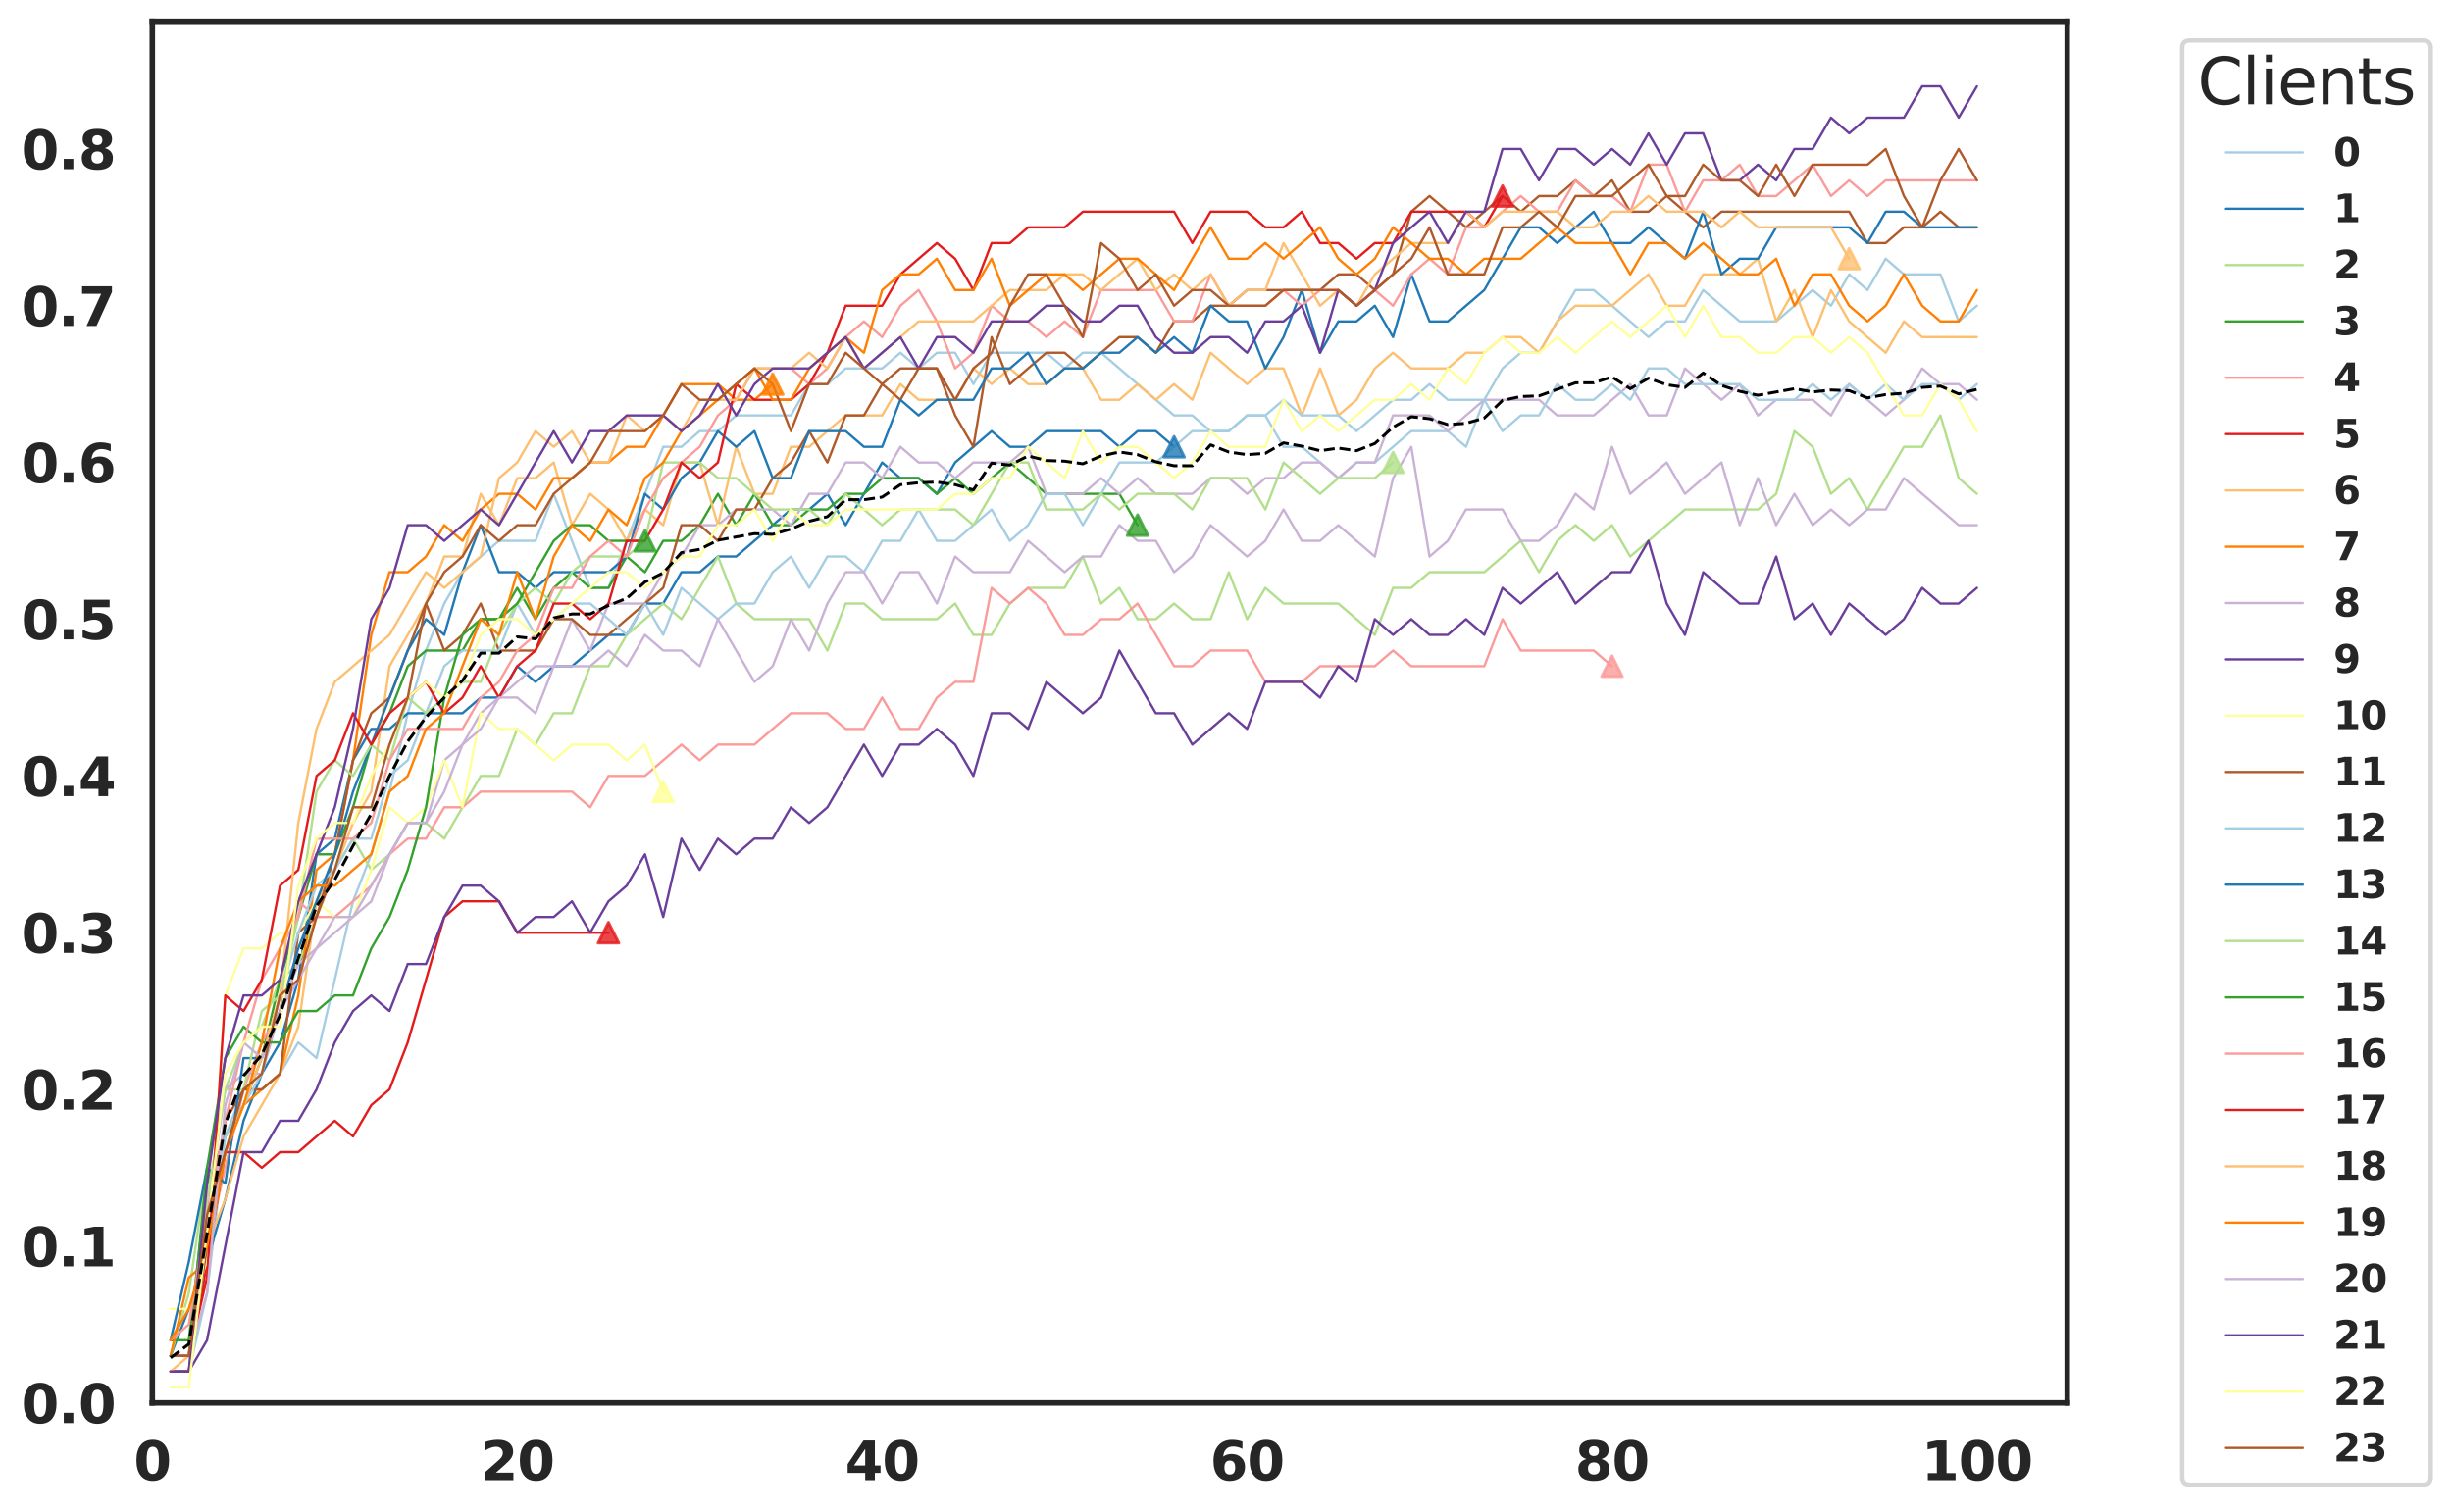 <?xml version="1.0" encoding="utf-8" standalone="no"?>
<!DOCTYPE svg PUBLIC "-//W3C//DTD SVG 1.1//EN"
  "http://www.w3.org/Graphics/SVG/1.1/DTD/svg11.dtd">
<svg xmlns:xlink="http://www.w3.org/1999/xlink" width="830.43pt" height="512.365pt" viewBox="0 0 830.43 512.365" xmlns="http://www.w3.org/2000/svg" version="1.1">
 <defs>
  <style type="text/css">*{stroke-linejoin: round; stroke-linecap: butt}</style>
 </defs>
 <g id="figure_1">
  <g id="patch_1">
   <path d="M 0 512.365 
L 830.43 512.365 
L 830.43 0 
L 0 0 
z
" style="fill: #ffffff"/>
  </g>
  <g id="axes_1">
   <g id="patch_2">
    <path d="M 51.585 475.244 
L 700.119 475.244 
L 700.119 7.2 
L 51.585 7.2 
z
" style="fill: #ffffff"/>
   </g>
   <g id="matplotlib.axis_1">
    <g id="xtick_1">
     <g id="text_1">
      <!-- 0 -->
      <g style="fill: #262626" transform="translate(45.323 501.421) scale(0.18 -0.18)">
       <defs>
        <path id="DejaVuSans-Bold-30" d="M 2944 2338 
Q 2944 3213 2780 3570 
Q 2616 3928 2228 3928 
Q 1841 3928 1675 3570 
Q 1509 3213 1509 2338 
Q 1509 1453 1675 1090 
Q 1841 728 2228 728 
Q 2613 728 2778 1090 
Q 2944 1453 2944 2338 
z
M 4147 2328 
Q 4147 1169 3647 539 
Q 3147 -91 2228 -91 
Q 1306 -91 806 539 
Q 306 1169 306 2328 
Q 306 3491 806 4120 
Q 1306 4750 2228 4750 
Q 3147 4750 3647 4120 
Q 4147 3491 4147 2328 
z
" transform="scale(0.016)"/>
       </defs>
       <use xlink:href="#DejaVuSans-Bold-30"/>
      </g>
     </g>
    </g>
    <g id="xtick_2">
     <g id="text_2">
      <!-- 20 -->
      <g style="fill: #262626" transform="translate(162.65 501.421) scale(0.18 -0.18)">
       <defs>
        <path id="DejaVuSans-Bold-32" d="M 1844 884 
L 3897 884 
L 3897 0 
L 506 0 
L 506 884 
L 2209 2388 
Q 2438 2594 2547 2791 
Q 2656 2988 2656 3200 
Q 2656 3528 2436 3728 
Q 2216 3928 1850 3928 
Q 1569 3928 1234 3808 
Q 900 3688 519 3450 
L 519 4475 
Q 925 4609 1322 4679 
Q 1719 4750 2100 4750 
Q 2938 4750 3402 4381 
Q 3866 4013 3866 3353 
Q 3866 2972 3669 2642 
Q 3472 2313 2841 1759 
L 1844 884 
z
" transform="scale(0.016)"/>
       </defs>
       <use xlink:href="#DejaVuSans-Bold-32"/>
       <use xlink:href="#DejaVuSans-Bold-30" transform="translate(69.58 0)"/>
      </g>
     </g>
    </g>
    <g id="xtick_3">
     <g id="text_3">
      <!-- 40 -->
      <g style="fill: #262626" transform="translate(286.24 501.421) scale(0.18 -0.18)">
       <defs>
        <path id="DejaVuSans-Bold-34" d="M 2356 3675 
L 1038 1722 
L 2356 1722 
L 2356 3675 
z
M 2156 4666 
L 3494 4666 
L 3494 1722 
L 4159 1722 
L 4159 850 
L 3494 850 
L 3494 0 
L 2356 0 
L 2356 850 
L 288 850 
L 288 1881 
L 2156 4666 
z
" transform="scale(0.016)"/>
       </defs>
       <use xlink:href="#DejaVuSans-Bold-34"/>
       <use xlink:href="#DejaVuSans-Bold-30" transform="translate(69.58 0)"/>
      </g>
     </g>
    </g>
    <g id="xtick_4">
     <g id="text_4">
      <!-- 60 -->
      <g style="fill: #262626" transform="translate(409.829 501.421) scale(0.18 -0.18)">
       <defs>
        <path id="DejaVuSans-Bold-36" d="M 2316 2303 
Q 2000 2303 1842 2098 
Q 1684 1894 1684 1484 
Q 1684 1075 1842 870 
Q 2000 666 2316 666 
Q 2634 666 2792 870 
Q 2950 1075 2950 1484 
Q 2950 1894 2792 2098 
Q 2634 2303 2316 2303 
z
M 3803 4544 
L 3803 3681 
Q 3506 3822 3243 3889 
Q 2981 3956 2731 3956 
Q 2194 3956 1894 3657 
Q 1594 3359 1544 2772 
Q 1750 2925 1990 3001 
Q 2231 3078 2516 3078 
Q 3231 3078 3670 2659 
Q 4109 2241 4109 1563 
Q 4109 813 3618 361 
Q 3128 -91 2303 -91 
Q 1394 -91 895 523 
Q 397 1138 397 2266 
Q 397 3422 980 4083 
Q 1563 4744 2578 4744 
Q 2900 4744 3203 4694 
Q 3506 4644 3803 4544 
z
" transform="scale(0.016)"/>
       </defs>
       <use xlink:href="#DejaVuSans-Bold-36"/>
       <use xlink:href="#DejaVuSans-Bold-30" transform="translate(69.58 0)"/>
      </g>
     </g>
    </g>
    <g id="xtick_5">
     <g id="text_5">
      <!-- 80 -->
      <g style="fill: #262626" transform="translate(533.418 501.421) scale(0.18 -0.18)">
       <defs>
        <path id="DejaVuSans-Bold-38" d="M 2228 2088 
Q 1891 2088 1709 1903 
Q 1528 1719 1528 1375 
Q 1528 1031 1709 848 
Q 1891 666 2228 666 
Q 2563 666 2741 848 
Q 2919 1031 2919 1375 
Q 2919 1722 2741 1905 
Q 2563 2088 2228 2088 
z
M 1350 2484 
Q 925 2613 709 2878 
Q 494 3144 494 3541 
Q 494 4131 934 4440 
Q 1375 4750 2228 4750 
Q 3075 4750 3515 4442 
Q 3956 4134 3956 3541 
Q 3956 3144 3739 2878 
Q 3522 2613 3097 2484 
Q 3572 2353 3814 2058 
Q 4056 1763 4056 1313 
Q 4056 619 3595 264 
Q 3134 -91 2228 -91 
Q 1319 -91 855 264 
Q 391 619 391 1313 
Q 391 1763 633 2058 
Q 875 2353 1350 2484 
z
M 1631 3419 
Q 1631 3141 1786 2991 
Q 1941 2841 2228 2841 
Q 2509 2841 2662 2991 
Q 2816 3141 2816 3419 
Q 2816 3697 2662 3845 
Q 2509 3994 2228 3994 
Q 1941 3994 1786 3844 
Q 1631 3694 1631 3419 
z
" transform="scale(0.016)"/>
       </defs>
       <use xlink:href="#DejaVuSans-Bold-38"/>
       <use xlink:href="#DejaVuSans-Bold-30" transform="translate(69.58 0)"/>
      </g>
     </g>
    </g>
    <g id="xtick_6">
     <g id="text_6">
      <!-- 100 -->
      <g style="fill: #262626" transform="translate(650.745 501.421) scale(0.18 -0.18)">
       <defs>
        <path id="DejaVuSans-Bold-31" d="M 750 831 
L 1813 831 
L 1813 3847 
L 722 3622 
L 722 4441 
L 1806 4666 
L 2950 4666 
L 2950 831 
L 4013 831 
L 4013 0 
L 750 0 
L 750 831 
z
" transform="scale(0.016)"/>
       </defs>
       <use xlink:href="#DejaVuSans-Bold-31"/>
       <use xlink:href="#DejaVuSans-Bold-30" transform="translate(69.58 0)"/>
       <use xlink:href="#DejaVuSans-Bold-30" transform="translate(139.16 0)"/>
      </g>
     </g>
    </g>
   </g>
   <g id="matplotlib.axis_2">
    <g id="ytick_1">
     <g id="text_7">
      <!-- 0.0 -->
      <g style="fill: #262626" transform="translate(7.2 482.083) scale(0.18 -0.18)">
       <defs>
        <path id="DejaVuSans-Bold-2e" d="M 653 1209 
L 1778 1209 
L 1778 0 
L 653 0 
L 653 1209 
z
" transform="scale(0.016)"/>
       </defs>
       <use xlink:href="#DejaVuSans-Bold-30"/>
       <use xlink:href="#DejaVuSans-Bold-2e" transform="translate(69.58 0)"/>
       <use xlink:href="#DejaVuSans-Bold-30" transform="translate(107.568 0)"/>
      </g>
     </g>
    </g>
    <g id="ytick_2">
     <g id="text_8">
      <!-- 0.1 -->
      <g style="fill: #262626" transform="translate(7.2 428.986) scale(0.18 -0.18)">
       <use xlink:href="#DejaVuSans-Bold-30"/>
       <use xlink:href="#DejaVuSans-Bold-2e" transform="translate(69.58 0)"/>
       <use xlink:href="#DejaVuSans-Bold-31" transform="translate(107.568 0)"/>
      </g>
     </g>
    </g>
    <g id="ytick_3">
     <g id="text_9">
      <!-- 0.2 -->
      <g style="fill: #262626" transform="translate(7.2 375.89) scale(0.18 -0.18)">
       <use xlink:href="#DejaVuSans-Bold-30"/>
       <use xlink:href="#DejaVuSans-Bold-2e" transform="translate(69.58 0)"/>
       <use xlink:href="#DejaVuSans-Bold-32" transform="translate(107.568 0)"/>
      </g>
     </g>
    </g>
    <g id="ytick_4">
     <g id="text_10">
      <!-- 0.3 -->
      <g style="fill: #262626" transform="translate(7.2 322.794) scale(0.18 -0.18)">
       <defs>
        <path id="DejaVuSans-Bold-33" d="M 2981 2516 
Q 3453 2394 3698 2092 
Q 3944 1791 3944 1325 
Q 3944 631 3412 270 
Q 2881 -91 1863 -91 
Q 1503 -91 1142 -33 
Q 781 25 428 141 
L 428 1069 
Q 766 900 1098 814 
Q 1431 728 1753 728 
Q 2231 728 2486 893 
Q 2741 1059 2741 1369 
Q 2741 1688 2480 1852 
Q 2219 2016 1709 2016 
L 1228 2016 
L 1228 2791 
L 1734 2791 
Q 2188 2791 2409 2933 
Q 2631 3075 2631 3366 
Q 2631 3634 2415 3781 
Q 2200 3928 1806 3928 
Q 1516 3928 1219 3862 
Q 922 3797 628 3669 
L 628 4550 
Q 984 4650 1334 4700 
Q 1684 4750 2022 4750 
Q 2931 4750 3382 4451 
Q 3834 4153 3834 3553 
Q 3834 3144 3618 2883 
Q 3403 2622 2981 2516 
z
" transform="scale(0.016)"/>
       </defs>
       <use xlink:href="#DejaVuSans-Bold-30"/>
       <use xlink:href="#DejaVuSans-Bold-2e" transform="translate(69.58 0)"/>
       <use xlink:href="#DejaVuSans-Bold-33" transform="translate(107.568 0)"/>
      </g>
     </g>
    </g>
    <g id="ytick_5">
     <g id="text_11">
      <!-- 0.4 -->
      <g style="fill: #262626" transform="translate(7.2 269.697) scale(0.18 -0.18)">
       <use xlink:href="#DejaVuSans-Bold-30"/>
       <use xlink:href="#DejaVuSans-Bold-2e" transform="translate(69.58 0)"/>
       <use xlink:href="#DejaVuSans-Bold-34" transform="translate(107.568 0)"/>
      </g>
     </g>
    </g>
    <g id="ytick_6">
     <g id="text_12">
      <!-- 0.5 -->
      <g style="fill: #262626" transform="translate(7.2 216.601) scale(0.18 -0.18)">
       <defs>
        <path id="DejaVuSans-Bold-35" d="M 678 4666 
L 3669 4666 
L 3669 3781 
L 1638 3781 
L 1638 3059 
Q 1775 3097 1914 3117 
Q 2053 3138 2203 3138 
Q 3056 3138 3531 2711 
Q 4006 2284 4006 1522 
Q 4006 766 3489 337 
Q 2972 -91 2053 -91 
Q 1656 -91 1267 -14 
Q 878 63 494 219 
L 494 1166 
Q 875 947 1217 837 
Q 1559 728 1863 728 
Q 2300 728 2551 942 
Q 2803 1156 2803 1522 
Q 2803 1891 2551 2103 
Q 2300 2316 1863 2316 
Q 1603 2316 1309 2248 
Q 1016 2181 678 2041 
L 678 4666 
z
" transform="scale(0.016)"/>
       </defs>
       <use xlink:href="#DejaVuSans-Bold-30"/>
       <use xlink:href="#DejaVuSans-Bold-2e" transform="translate(69.58 0)"/>
       <use xlink:href="#DejaVuSans-Bold-35" transform="translate(107.568 0)"/>
      </g>
     </g>
    </g>
    <g id="ytick_7">
     <g id="text_13">
      <!-- 0.6 -->
      <g style="fill: #262626" transform="translate(7.2 163.505) scale(0.18 -0.18)">
       <use xlink:href="#DejaVuSans-Bold-30"/>
       <use xlink:href="#DejaVuSans-Bold-2e" transform="translate(69.58 0)"/>
       <use xlink:href="#DejaVuSans-Bold-36" transform="translate(107.568 0)"/>
      </g>
     </g>
    </g>
    <g id="ytick_8">
     <g id="text_14">
      <!-- 0.7 -->
      <g style="fill: #262626" transform="translate(7.2 110.408) scale(0.18 -0.18)">
       <defs>
        <path id="DejaVuSans-Bold-37" d="M 428 4666 
L 3944 4666 
L 3944 3988 
L 2125 0 
L 953 0 
L 2675 3781 
L 428 3781 
L 428 4666 
z
" transform="scale(0.016)"/>
       </defs>
       <use xlink:href="#DejaVuSans-Bold-30"/>
       <use xlink:href="#DejaVuSans-Bold-2e" transform="translate(69.58 0)"/>
       <use xlink:href="#DejaVuSans-Bold-37" transform="translate(107.568 0)"/>
      </g>
     </g>
    </g>
    <g id="ytick_9">
     <g id="text_15">
      <!-- 0.8 -->
      <g style="fill: #262626" transform="translate(7.2 57.312) scale(0.18 -0.18)">
       <use xlink:href="#DejaVuSans-Bold-30"/>
       <use xlink:href="#DejaVuSans-Bold-2e" transform="translate(69.58 0)"/>
       <use xlink:href="#DejaVuSans-Bold-38" transform="translate(107.568 0)"/>
      </g>
     </g>
    </g>
   </g>
   <g id="FillBetweenPolyCollection_1"/>
   <g id="FillBetweenPolyCollection_2"/>
   <g id="FillBetweenPolyCollection_3"/>
   <g id="FillBetweenPolyCollection_4"/>
   <g id="FillBetweenPolyCollection_5"/>
   <g id="FillBetweenPolyCollection_6"/>
   <g id="FillBetweenPolyCollection_7"/>
   <g id="FillBetweenPolyCollection_8"/>
   <g id="FillBetweenPolyCollection_9"/>
   <g id="FillBetweenPolyCollection_10"/>
   <g id="FillBetweenPolyCollection_11"/>
   <g id="FillBetweenPolyCollection_12"/>
   <g id="FillBetweenPolyCollection_13"/>
   <g id="FillBetweenPolyCollection_14"/>
   <g id="FillBetweenPolyCollection_15"/>
   <g id="FillBetweenPolyCollection_16"/>
   <g id="FillBetweenPolyCollection_17"/>
   <g id="FillBetweenPolyCollection_18"/>
   <g id="FillBetweenPolyCollection_19"/>
   <g id="FillBetweenPolyCollection_20"/>
   <g id="FillBetweenPolyCollection_21"/>
   <g id="FillBetweenPolyCollection_22"/>
   <g id="FillBetweenPolyCollection_23"/>
   <g id="FillBetweenPolyCollection_24"/>
   <g id="FillBetweenPolyCollection_25"/>
   <g id="line2d_1">
    <path d="M 57.765 464.625 
L 63.944 464.625 
L 70.124 438.077 
L 76.303 384.98 
L 82.483 369.051 
L 88.662 369.051 
L 94.842 363.742 
L 101.021 353.122 
L 107.2 358.432 
L 113.38 331.884 
L 119.559 305.336 
L 125.739 289.407 
L 131.918 268.168 
L 138.098 241.62 
L 144.277 220.382 
L 150.457 204.453 
L 156.636 193.834 
L 162.816 188.524 
L 168.995 183.214 
L 175.174 183.214 
L 181.354 183.214 
L 187.533 167.285 
L 193.713 183.214 
L 199.892 199.143 
L 206.072 199.143 
L 212.251 183.214 
L 218.431 167.285 
L 224.61 151.356 
L 230.79 151.356 
L 236.969 146.047 
L 243.148 146.047 
L 249.328 140.737 
L 255.507 140.737 
L 261.687 140.737 
L 267.866 140.737 
L 274.046 130.118 
L 280.225 130.118 
L 286.405 124.808 
L 292.584 124.808 
L 298.764 124.808 
L 304.943 119.499 
L 311.123 124.808 
L 317.302 119.499 
L 323.481 119.499 
L 329.661 130.118 
L 335.84 119.499 
L 342.02 119.499 
L 348.199 119.499 
L 354.379 119.499 
L 360.558 124.808 
L 366.738 119.499 
L 372.917 119.499 
L 379.097 124.808 
L 385.276 130.118 
L 391.455 135.428 
L 397.635 140.737 
L 403.814 140.737 
L 409.994 146.047 
L 416.173 146.047 
L 422.353 140.737 
L 428.532 140.737 
L 434.712 151.356 
L 440.891 151.356 
L 447.071 156.666 
L 453.25 161.976 
L 459.429 156.666 
L 465.609 156.666 
L 471.788 151.356 
L 477.968 146.047 
L 484.147 146.047 
L 490.327 146.047 
L 496.506 151.356 
L 502.686 135.428 
L 508.865 124.808 
L 515.045 119.499 
L 521.224 119.499 
L 527.403 108.879 
L 533.583 98.26 
L 539.762 98.26 
L 545.942 103.57 
L 552.121 108.879 
L 558.301 114.189 
L 564.48 108.879 
L 570.66 108.879 
L 576.839 98.26 
L 583.019 103.57 
L 589.198 108.879 
L 595.378 108.879 
L 601.557 108.879 
L 607.736 103.57 
L 613.916 98.26 
L 620.095 103.57 
L 626.275 92.951 
L 632.454 98.26 
L 638.634 87.641 
L 644.813 92.951 
L 650.993 92.951 
L 657.172 92.951 
L 663.352 108.879 
L 669.531 103.57 
" clip-path="url(#pc4e821e7b1)" style="fill: none; stroke: #a6cee3; stroke-opacity: 0.99; stroke-width: 0.8; stroke-linecap: round"/>
   </g>
   <g id="line2d_2">
    <path d="M 57.765 459.315 
L 63.944 443.386 
L 70.124 427.457 
L 76.303 406.219 
L 82.483 379.671 
L 88.662 363.742 
L 94.842 353.122 
L 101.021 331.884 
L 107.2 289.407 
L 113.38 284.097 
L 119.559 257.549 
L 125.739 246.93 
L 131.918 246.93 
L 138.098 241.62 
L 144.277 241.62 
L 150.457 241.62 
L 156.636 241.62 
L 162.816 236.311 
L 168.995 236.311 
L 175.174 225.691 
L 181.354 231.001 
L 187.533 225.691 
L 193.713 225.691 
L 199.892 220.382 
L 206.072 215.072 
L 212.251 215.072 
L 218.431 204.453 
L 224.61 204.453 
L 230.79 193.834 
L 236.969 193.834 
L 243.148 188.524 
L 249.328 188.524 
L 255.507 183.214 
L 261.687 177.905 
L 267.866 172.595 
L 274.046 172.595 
L 280.225 167.285 
L 286.405 177.905 
L 292.584 167.285 
L 298.764 156.666 
L 304.943 161.976 
L 311.123 161.976 
L 317.302 167.285 
L 323.481 156.666 
L 329.661 151.356 
L 335.84 146.047 
L 342.02 151.356 
L 348.199 151.356 
L 354.379 146.047 
L 360.558 146.047 
L 366.738 146.047 
L 372.917 146.047 
L 379.097 151.356 
L 385.276 146.047 
L 391.455 146.047 
L 397.635 151.356 
" clip-path="url(#pc4e821e7b1)" style="fill: none; stroke: #1f78b4; stroke-opacity: 0.99; stroke-width: 0.8; stroke-linecap: round"/>
   </g>
   <g id="line2d_3">
    <path d="M 57.765 459.315 
L 63.944 438.077 
L 70.124 395.6 
L 76.303 369.051 
L 82.483 353.122 
L 88.662 347.813 
L 94.842 331.884 
L 101.021 326.574 
L 107.2 310.645 
L 113.38 294.717 
L 119.559 284.097 
L 125.739 294.717 
L 131.918 289.407 
L 138.098 278.788 
L 144.277 278.788 
L 150.457 284.097 
L 156.636 273.478 
L 162.816 262.859 
L 168.995 262.859 
L 175.174 246.93 
L 181.354 252.239 
L 187.533 241.62 
L 193.713 241.62 
L 199.892 225.691 
L 206.072 225.691 
L 212.251 215.072 
L 218.431 209.762 
L 224.61 204.453 
L 230.79 209.762 
L 236.969 199.143 
L 243.148 188.524 
L 249.328 204.453 
L 255.507 209.762 
L 261.687 209.762 
L 267.866 209.762 
L 274.046 209.762 
L 280.225 220.382 
L 286.405 204.453 
L 292.584 204.453 
L 298.764 209.762 
L 304.943 209.762 
L 311.123 209.762 
L 317.302 209.762 
L 323.481 204.453 
L 329.661 215.072 
L 335.84 215.072 
L 342.02 204.453 
L 348.199 199.143 
L 354.379 199.143 
L 360.558 199.143 
L 366.738 188.524 
L 372.917 204.453 
L 379.097 199.143 
L 385.276 209.762 
L 391.455 209.762 
L 397.635 204.453 
L 403.814 209.762 
L 409.994 209.762 
L 416.173 193.834 
L 422.353 209.762 
L 428.532 199.143 
L 434.712 204.453 
L 440.891 204.453 
L 447.071 204.453 
L 453.25 204.453 
L 459.429 209.762 
L 465.609 215.072 
L 471.788 199.143 
L 477.968 199.143 
L 484.147 193.834 
L 490.327 193.834 
L 496.506 193.834 
L 502.686 193.834 
L 508.865 188.524 
L 515.045 183.214 
L 521.224 193.834 
L 527.403 183.214 
L 533.583 177.905 
L 539.762 183.214 
L 545.942 177.905 
L 552.121 188.524 
L 558.301 183.214 
L 564.48 177.905 
L 570.66 172.595 
L 576.839 172.595 
L 583.019 172.595 
L 589.198 172.595 
L 595.378 172.595 
L 601.557 167.285 
L 607.736 146.047 
L 613.916 151.356 
L 620.095 167.285 
L 626.275 161.976 
L 632.454 172.595 
L 638.634 161.976 
L 644.813 151.356 
L 650.993 151.356 
L 657.172 140.737 
L 663.352 161.976 
L 669.531 167.285 
" clip-path="url(#pc4e821e7b1)" style="fill: none; stroke: #b2df8a; stroke-opacity: 0.99; stroke-width: 0.8; stroke-linecap: round"/>
   </g>
   <g id="line2d_4">
    <path d="M 57.765 454.005 
L 63.944 454.005 
L 70.124 400.909 
L 76.303 384.98 
L 82.483 374.361 
L 88.662 358.432 
L 94.842 331.884 
L 101.021 310.645 
L 107.2 289.407 
L 113.38 289.407 
L 119.559 273.478 
L 125.739 252.239 
L 131.918 241.62 
L 138.098 225.691 
L 144.277 220.382 
L 150.457 220.382 
L 156.636 220.382 
L 162.816 209.762 
L 168.995 209.762 
L 175.174 199.143 
L 181.354 209.762 
L 187.533 199.143 
L 193.713 193.834 
L 199.892 199.143 
L 206.072 199.143 
L 212.251 188.524 
L 218.431 193.834 
L 224.61 183.214 
L 230.79 183.214 
L 236.969 177.905 
L 243.148 167.285 
L 249.328 177.905 
L 255.507 167.285 
L 261.687 177.905 
L 267.866 177.905 
L 274.046 172.595 
L 280.225 172.595 
L 286.405 167.285 
L 292.584 167.285 
L 298.764 161.976 
L 304.943 161.976 
L 311.123 161.976 
L 317.302 167.285 
L 323.481 161.976 
L 329.661 167.285 
L 335.84 161.976 
L 342.02 156.666 
L 348.199 161.976 
L 354.379 167.285 
L 360.558 167.285 
L 366.738 167.285 
L 372.917 167.285 
L 379.097 167.285 
L 385.276 177.905 
" clip-path="url(#pc4e821e7b1)" style="fill: none; stroke: #33a02c; stroke-opacity: 0.99; stroke-width: 0.8; stroke-linecap: round"/>
   </g>
   <g id="line2d_5">
    <path d="M 57.765 459.315 
L 63.944 459.315 
L 70.124 422.148 
L 76.303 395.6 
L 82.483 369.051 
L 88.662 353.122 
L 94.842 342.503 
L 101.021 305.336 
L 107.2 310.645 
L 113.38 310.645 
L 119.559 305.336 
L 125.739 300.026 
L 131.918 289.407 
L 138.098 284.097 
L 144.277 284.097 
L 150.457 273.478 
L 156.636 273.478 
L 162.816 268.168 
L 168.995 268.168 
L 175.174 268.168 
L 181.354 268.168 
L 187.533 268.168 
L 193.713 268.168 
L 199.892 273.478 
L 206.072 262.859 
L 212.251 262.859 
L 218.431 262.859 
L 224.61 257.549 
L 230.79 252.239 
L 236.969 257.549 
L 243.148 252.239 
L 249.328 252.239 
L 255.507 252.239 
L 261.687 246.93 
L 267.866 241.62 
L 274.046 241.62 
L 280.225 241.62 
L 286.405 246.93 
L 292.584 246.93 
L 298.764 236.311 
L 304.943 246.93 
L 311.123 246.93 
L 317.302 236.311 
L 323.481 231.001 
L 329.661 231.001 
L 335.84 199.143 
L 342.02 204.453 
L 348.199 199.143 
L 354.379 204.453 
L 360.558 215.072 
L 366.738 215.072 
L 372.917 209.762 
L 379.097 209.762 
L 385.276 204.453 
L 391.455 215.072 
L 397.635 225.691 
L 403.814 225.691 
L 409.994 220.382 
L 416.173 220.382 
L 422.353 220.382 
L 428.532 231.001 
L 434.712 231.001 
L 440.891 231.001 
L 447.071 225.691 
L 453.25 225.691 
L 459.429 225.691 
L 465.609 225.691 
L 471.788 220.382 
L 477.968 225.691 
L 484.147 225.691 
L 490.327 225.691 
L 496.506 225.691 
L 502.686 225.691 
L 508.865 209.762 
L 515.045 220.382 
L 521.224 220.382 
L 527.403 220.382 
L 533.583 220.382 
L 539.762 220.382 
L 545.942 225.691 
" clip-path="url(#pc4e821e7b1)" style="fill: none; stroke: #fb9a99; stroke-opacity: 0.99; stroke-width: 0.8; stroke-linecap: round"/>
   </g>
   <g id="line2d_6">
    <path d="M 57.765 464.625 
L 63.944 464.625 
L 70.124 427.457 
L 76.303 390.29 
L 82.483 390.29 
L 88.662 395.6 
L 94.842 390.29 
L 101.021 390.29 
L 107.2 384.98 
L 113.38 379.671 
L 119.559 384.98 
L 125.739 374.361 
L 131.918 369.051 
L 138.098 353.122 
L 144.277 331.884 
L 150.457 310.645 
L 156.636 305.336 
L 162.816 305.336 
L 168.995 305.336 
L 175.174 315.955 
L 181.354 315.955 
L 187.533 315.955 
L 193.713 315.955 
L 199.892 315.955 
L 206.072 315.955 
" clip-path="url(#pc4e821e7b1)" style="fill: none; stroke: #e31a1c; stroke-opacity: 0.99; stroke-width: 0.8; stroke-linecap: round"/>
   </g>
   <g id="line2d_7">
    <path d="M 57.765 464.625 
L 63.944 464.625 
L 70.124 422.148 
L 76.303 406.219 
L 82.483 384.98 
L 88.662 374.361 
L 94.842 363.742 
L 101.021 347.813 
L 107.2 305.336 
L 113.38 294.717 
L 119.559 278.788 
L 125.739 268.168 
L 131.918 225.691 
L 138.098 215.072 
L 144.277 204.453 
L 150.457 188.524 
L 156.636 188.524 
L 162.816 167.285 
L 168.995 177.905 
L 175.174 161.976 
L 181.354 161.976 
L 187.533 156.666 
L 193.713 177.905 
L 199.892 167.285 
L 206.072 172.595 
L 212.251 183.214 
L 218.431 172.595 
L 224.61 177.905 
L 230.79 156.666 
L 236.969 156.666 
L 243.148 177.905 
L 249.328 151.356 
L 255.507 167.285 
L 261.687 167.285 
L 267.866 151.356 
L 274.046 151.356 
L 280.225 146.047 
L 286.405 140.737 
L 292.584 140.737 
L 298.764 140.737 
L 304.943 130.118 
L 311.123 135.428 
L 317.302 135.428 
L 323.481 135.428 
L 329.661 124.808 
L 335.84 130.118 
L 342.02 124.808 
L 348.199 130.118 
L 354.379 130.118 
L 360.558 124.808 
L 366.738 124.808 
L 372.917 135.428 
L 379.097 135.428 
L 385.276 130.118 
L 391.455 135.428 
L 397.635 130.118 
L 403.814 135.428 
L 409.994 119.499 
L 416.173 124.808 
L 422.353 130.118 
L 428.532 124.808 
L 434.712 124.808 
L 440.891 140.737 
L 447.071 124.808 
L 453.25 140.737 
L 459.429 135.428 
L 465.609 124.808 
L 471.788 119.499 
L 477.968 124.808 
L 484.147 124.808 
L 490.327 124.808 
L 496.506 119.499 
L 502.686 119.499 
L 508.865 114.189 
L 515.045 114.189 
L 521.224 119.499 
L 527.403 108.879 
L 533.583 103.57 
L 539.762 103.57 
L 545.942 103.57 
L 552.121 98.26 
L 558.301 92.951 
L 564.48 103.57 
L 570.66 103.57 
L 576.839 92.951 
L 583.019 92.951 
L 589.198 92.951 
L 595.378 87.641 
L 601.557 108.879 
L 607.736 98.26 
L 613.916 114.189 
L 620.095 98.26 
L 626.275 108.879 
L 632.454 114.189 
L 638.634 119.499 
L 644.813 108.879 
L 650.993 114.189 
L 657.172 114.189 
L 663.352 114.189 
L 669.531 114.189 
" clip-path="url(#pc4e821e7b1)" style="fill: none; stroke: #fdbf6f; stroke-opacity: 0.99; stroke-width: 0.8; stroke-linecap: round"/>
   </g>
   <g id="line2d_8">
    <path d="M 57.765 459.315 
L 63.944 432.767 
L 70.124 427.457 
L 76.303 390.29 
L 82.483 374.361 
L 88.662 369.051 
L 94.842 363.742 
L 101.021 337.194 
L 107.2 294.717 
L 113.38 289.407 
L 119.559 257.549 
L 125.739 215.072 
L 131.918 193.834 
L 138.098 193.834 
L 144.277 188.524 
L 150.457 177.905 
L 156.636 183.214 
L 162.816 172.595 
L 168.995 167.285 
L 175.174 167.285 
L 181.354 172.595 
L 187.533 161.976 
L 193.713 161.976 
L 199.892 156.666 
L 206.072 156.666 
L 212.251 151.356 
L 218.431 151.356 
L 224.61 140.737 
L 230.79 130.118 
L 236.969 130.118 
L 243.148 130.118 
L 249.328 135.428 
L 255.507 135.428 
L 261.687 130.118 
" clip-path="url(#pc4e821e7b1)" style="fill: none; stroke: #ff7f00; stroke-opacity: 0.99; stroke-width: 0.8; stroke-linecap: round"/>
   </g>
   <g id="line2d_9">
    <path d="M 57.765 464.625 
L 63.944 464.625 
L 70.124 411.528 
L 76.303 369.051 
L 82.483 363.742 
L 88.662 363.742 
L 94.842 342.503 
L 101.021 331.884 
L 107.2 321.265 
L 113.38 315.955 
L 119.559 310.645 
L 125.739 305.336 
L 131.918 289.407 
L 138.098 278.788 
L 144.277 278.788 
L 150.457 257.549 
L 156.636 252.239 
L 162.816 241.62 
L 168.995 236.311 
L 175.174 231.001 
L 181.354 225.691 
L 187.533 225.691 
L 193.713 209.762 
L 199.892 220.382 
L 206.072 204.453 
L 212.251 204.453 
L 218.431 204.453 
L 224.61 193.834 
L 230.79 188.524 
L 236.969 177.905 
L 243.148 177.905 
L 249.328 172.595 
L 255.507 172.595 
L 261.687 172.595 
L 267.866 177.905 
L 274.046 167.285 
L 280.225 167.285 
L 286.405 156.666 
L 292.584 156.666 
L 298.764 161.976 
L 304.943 151.356 
L 311.123 156.666 
L 317.302 156.666 
L 323.481 161.976 
L 329.661 156.666 
L 335.84 156.666 
L 342.02 156.666 
L 348.199 151.356 
L 354.379 167.285 
L 360.558 167.285 
L 366.738 167.285 
L 372.917 161.976 
L 379.097 167.285 
L 385.276 161.976 
L 391.455 167.285 
L 397.635 167.285 
L 403.814 167.285 
L 409.994 161.976 
L 416.173 161.976 
L 422.353 167.285 
L 428.532 161.976 
L 434.712 161.976 
L 440.891 156.666 
L 447.071 156.666 
L 453.25 161.976 
L 459.429 156.666 
L 465.609 156.666 
L 471.788 140.737 
L 477.968 140.737 
L 484.147 140.737 
L 490.327 146.047 
L 496.506 140.737 
L 502.686 135.428 
L 508.865 135.428 
L 515.045 135.428 
L 521.224 135.428 
L 527.403 140.737 
L 533.583 140.737 
L 539.762 140.737 
L 545.942 135.428 
L 552.121 130.118 
L 558.301 140.737 
L 564.48 140.737 
L 570.66 124.808 
L 576.839 130.118 
L 583.019 135.428 
L 589.198 130.118 
L 595.378 140.737 
L 601.557 135.428 
L 607.736 135.428 
L 613.916 135.428 
L 620.095 140.737 
L 626.275 130.118 
L 632.454 135.428 
L 638.634 140.737 
L 644.813 135.428 
L 650.993 124.808 
L 657.172 130.118 
L 663.352 130.118 
L 669.531 135.428 
" clip-path="url(#pc4e821e7b1)" style="fill: none; stroke: #cab2d6; stroke-opacity: 0.99; stroke-width: 0.8; stroke-linecap: round"/>
   </g>
   <g id="line2d_10">
    <path d="M 57.765 464.625 
L 63.944 464.625 
L 70.124 454.005 
L 76.303 422.148 
L 82.483 390.29 
L 88.662 390.29 
L 94.842 379.671 
L 101.021 379.671 
L 107.2 369.051 
L 113.38 353.122 
L 119.559 342.503 
L 125.739 337.194 
L 131.918 342.503 
L 138.098 326.574 
L 144.277 326.574 
L 150.457 310.645 
L 156.636 300.026 
L 162.816 300.026 
L 168.995 305.336 
L 175.174 315.955 
L 181.354 310.645 
L 187.533 310.645 
L 193.713 305.336 
L 199.892 315.955 
L 206.072 305.336 
L 212.251 300.026 
L 218.431 289.407 
L 224.61 310.645 
L 230.79 284.097 
L 236.969 294.717 
L 243.148 284.097 
L 249.328 289.407 
L 255.507 284.097 
L 261.687 284.097 
L 267.866 273.478 
L 274.046 278.788 
L 280.225 273.478 
L 286.405 262.859 
L 292.584 252.239 
L 298.764 262.859 
L 304.943 252.239 
L 311.123 252.239 
L 317.302 246.93 
L 323.481 252.239 
L 329.661 262.859 
L 335.84 241.62 
L 342.02 241.62 
L 348.199 246.93 
L 354.379 231.001 
L 360.558 236.311 
L 366.738 241.62 
L 372.917 236.311 
L 379.097 220.382 
L 385.276 231.001 
L 391.455 241.62 
L 397.635 241.62 
L 403.814 252.239 
L 409.994 246.93 
L 416.173 241.62 
L 422.353 246.93 
L 428.532 231.001 
L 434.712 231.001 
L 440.891 231.001 
L 447.071 236.311 
L 453.25 225.691 
L 459.429 231.001 
L 465.609 209.762 
L 471.788 215.072 
L 477.968 209.762 
L 484.147 215.072 
L 490.327 215.072 
L 496.506 209.762 
L 502.686 215.072 
L 508.865 199.143 
L 515.045 204.453 
L 521.224 199.143 
L 527.403 193.834 
L 533.583 204.453 
L 539.762 199.143 
L 545.942 193.834 
L 552.121 193.834 
L 558.301 183.214 
L 564.48 204.453 
L 570.66 215.072 
L 576.839 193.834 
L 583.019 199.143 
L 589.198 204.453 
L 595.378 204.453 
L 601.557 188.524 
L 607.736 209.762 
L 613.916 204.453 
L 620.095 215.072 
L 626.275 204.453 
L 632.454 209.762 
L 638.634 215.072 
L 644.813 209.762 
L 650.993 199.143 
L 657.172 204.453 
L 663.352 204.453 
L 669.531 199.143 
" clip-path="url(#pc4e821e7b1)" style="fill: none; stroke: #6a3d9a; stroke-opacity: 0.99; stroke-width: 0.8; stroke-linecap: round"/>
   </g>
   <g id="line2d_11">
    <path d="M 57.765 443.386 
L 63.944 443.386 
L 70.124 427.457 
L 76.303 337.194 
L 82.483 321.265 
L 88.662 321.265 
L 94.842 315.955 
L 101.021 315.955 
L 107.2 305.336 
L 113.38 310.645 
L 119.559 310.645 
L 125.739 294.717 
L 131.918 273.478 
L 138.098 278.788 
L 144.277 273.478 
L 150.457 257.549 
L 156.636 273.478 
L 162.816 241.62 
L 168.995 246.93 
L 175.174 246.93 
L 181.354 252.239 
L 187.533 257.549 
L 193.713 252.239 
L 199.892 252.239 
L 206.072 252.239 
L 212.251 257.549 
L 218.431 252.239 
L 224.61 268.168 
" clip-path="url(#pc4e821e7b1)" style="fill: none; stroke: #ffff99; stroke-opacity: 0.99; stroke-width: 0.8; stroke-linecap: round"/>
   </g>
   <g id="line2d_12">
    <path d="M 57.765 464.625 
L 63.944 464.625 
L 70.124 422.148 
L 76.303 379.671 
L 82.483 369.051 
L 88.662 369.051 
L 94.842 363.742 
L 101.021 315.955 
L 107.2 310.645 
L 113.38 289.407 
L 119.559 257.549 
L 125.739 241.62 
L 131.918 236.311 
L 138.098 220.382 
L 144.277 204.453 
L 150.457 220.382 
L 156.636 215.072 
L 162.816 204.453 
L 168.995 220.382 
L 175.174 220.382 
L 181.354 220.382 
L 187.533 209.762 
L 193.713 209.762 
L 199.892 215.072 
L 206.072 215.072 
L 212.251 209.762 
L 218.431 204.453 
L 224.61 199.143 
L 230.79 177.905 
L 236.969 177.905 
L 243.148 183.214 
L 249.328 172.595 
L 255.507 172.595 
L 261.687 161.976 
L 267.866 156.666 
L 274.046 146.047 
L 280.225 156.666 
L 286.405 140.737 
L 292.584 140.737 
L 298.764 130.118 
L 304.943 135.428 
L 311.123 124.808 
L 317.302 124.808 
L 323.481 140.737 
L 329.661 151.356 
L 335.84 114.189 
L 342.02 130.118 
L 348.199 124.808 
L 354.379 119.499 
L 360.558 119.499 
L 366.738 124.808 
L 372.917 119.499 
L 379.097 114.189 
L 385.276 114.189 
L 391.455 119.499 
L 397.635 108.879 
L 403.814 108.879 
L 409.994 103.57 
L 416.173 103.57 
L 422.353 98.26 
L 428.532 98.26 
L 434.712 98.26 
L 440.891 98.26 
L 447.071 98.26 
L 453.25 92.951 
L 459.429 92.951 
L 465.609 98.26 
L 471.788 92.951 
L 477.968 71.712 
L 484.147 66.402 
L 490.327 71.712 
L 496.506 77.022 
L 502.686 71.712 
L 508.865 66.402 
L 515.045 71.712 
L 521.224 66.402 
L 527.403 66.402 
L 533.583 61.093 
L 539.762 66.402 
L 545.942 61.093 
L 552.121 71.712 
L 558.301 71.712 
L 564.48 66.402 
L 570.66 71.712 
L 576.839 77.022 
L 583.019 71.712 
L 589.198 71.712 
L 595.378 71.712 
L 601.557 71.712 
L 607.736 71.712 
L 613.916 71.712 
L 620.095 71.712 
L 626.275 71.712 
L 632.454 82.331 
L 638.634 82.331 
L 644.813 77.022 
L 650.993 77.022 
L 657.172 71.712 
L 663.352 77.022 
L 669.531 77.022 
" clip-path="url(#pc4e821e7b1)" style="fill: none; stroke: #b15928; stroke-opacity: 0.99; stroke-width: 0.8; stroke-linecap: round"/>
   </g>
   <g id="line2d_13">
    <path d="M 57.765 459.315 
L 63.944 459.315 
L 70.124 411.528 
L 76.303 384.98 
L 82.483 374.361 
L 88.662 363.742 
L 94.842 337.194 
L 101.021 315.955 
L 107.2 300.026 
L 113.38 294.717 
L 119.559 284.097 
L 125.739 284.097 
L 131.918 262.859 
L 138.098 257.549 
L 144.277 241.62 
L 150.457 225.691 
L 156.636 220.382 
L 162.816 220.382 
L 168.995 220.382 
L 175.174 204.453 
L 181.354 215.072 
L 187.533 209.762 
L 193.713 204.453 
L 199.892 204.453 
L 206.072 209.762 
L 212.251 215.072 
L 218.431 204.453 
L 224.61 215.072 
L 230.79 199.143 
L 236.969 204.453 
L 243.148 209.762 
L 249.328 204.453 
L 255.507 204.453 
L 261.687 193.834 
L 267.866 188.524 
L 274.046 199.143 
L 280.225 188.524 
L 286.405 188.524 
L 292.584 193.834 
L 298.764 183.214 
L 304.943 183.214 
L 311.123 172.595 
L 317.302 183.214 
L 323.481 183.214 
L 329.661 177.905 
L 335.84 172.595 
L 342.02 183.214 
L 348.199 177.905 
L 354.379 167.285 
L 360.558 167.285 
L 366.738 177.905 
L 372.917 167.285 
L 379.097 156.666 
L 385.276 156.666 
L 391.455 156.666 
L 397.635 151.356 
L 403.814 146.047 
L 409.994 146.047 
L 416.173 146.047 
L 422.353 140.737 
L 428.532 140.737 
L 434.712 135.428 
L 440.891 140.737 
L 447.071 140.737 
L 453.25 140.737 
L 459.429 146.047 
L 465.609 140.737 
L 471.788 135.428 
L 477.968 135.428 
L 484.147 130.118 
L 490.327 135.428 
L 496.506 135.428 
L 502.686 135.428 
L 508.865 146.047 
L 515.045 140.737 
L 521.224 140.737 
L 527.403 130.118 
L 533.583 135.428 
L 539.762 135.428 
L 545.942 130.118 
L 552.121 135.428 
L 558.301 124.808 
L 564.48 124.808 
L 570.66 130.118 
L 576.839 130.118 
L 583.019 130.118 
L 589.198 130.118 
L 595.378 135.428 
L 601.557 135.428 
L 607.736 135.428 
L 613.916 130.118 
L 620.095 135.428 
L 626.275 130.118 
L 632.454 135.428 
L 638.634 130.118 
L 644.813 135.428 
L 650.993 130.118 
L 657.172 130.118 
L 663.352 135.428 
L 669.531 130.118 
" clip-path="url(#pc4e821e7b1)" style="fill: none; stroke: #a6cee3; stroke-opacity: 0.99; stroke-width: 0.8; stroke-linecap: round"/>
   </g>
   <g id="line2d_14">
    <path d="M 57.765 454.005 
L 63.944 427.457 
L 70.124 395.6 
L 76.303 400.909 
L 82.483 358.432 
L 88.662 358.432 
L 94.842 342.503 
L 101.021 321.265 
L 107.2 305.336 
L 113.38 289.407 
L 119.559 268.168 
L 125.739 252.239 
L 131.918 236.311 
L 138.098 220.382 
L 144.277 209.762 
L 150.457 215.072 
L 156.636 193.834 
L 162.816 177.905 
L 168.995 193.834 
L 175.174 193.834 
L 181.354 199.143 
L 187.533 193.834 
L 193.713 193.834 
L 199.892 193.834 
L 206.072 193.834 
L 212.251 188.524 
L 218.431 167.285 
L 224.61 172.595 
L 230.79 161.976 
L 236.969 156.666 
L 243.148 146.047 
L 249.328 151.356 
L 255.507 146.047 
L 261.687 161.976 
L 267.866 161.976 
L 274.046 146.047 
L 280.225 146.047 
L 286.405 146.047 
L 292.584 151.356 
L 298.764 151.356 
L 304.943 135.428 
L 311.123 140.737 
L 317.302 135.428 
L 323.481 135.428 
L 329.661 135.428 
L 335.84 124.808 
L 342.02 124.808 
L 348.199 119.499 
L 354.379 130.118 
L 360.558 124.808 
L 366.738 124.808 
L 372.917 119.499 
L 379.097 119.499 
L 385.276 114.189 
L 391.455 119.499 
L 397.635 114.189 
L 403.814 119.499 
L 409.994 103.57 
L 416.173 108.879 
L 422.353 108.879 
L 428.532 124.808 
L 434.712 114.189 
L 440.891 98.26 
L 447.071 119.499 
L 453.25 108.879 
L 459.429 108.879 
L 465.609 103.57 
L 471.788 114.189 
L 477.968 92.951 
L 484.147 108.879 
L 490.327 108.879 
L 496.506 103.57 
L 502.686 98.26 
L 508.865 87.641 
L 515.045 77.022 
L 521.224 77.022 
L 527.403 82.331 
L 533.583 77.022 
L 539.762 71.712 
L 545.942 82.331 
L 552.121 82.331 
L 558.301 77.022 
L 564.48 82.331 
L 570.66 87.641 
L 576.839 71.712 
L 583.019 92.951 
L 589.198 87.641 
L 595.378 87.641 
L 601.557 77.022 
L 607.736 77.022 
L 613.916 77.022 
L 620.095 77.022 
L 626.275 77.022 
L 632.454 82.331 
L 638.634 71.712 
L 644.813 71.712 
L 650.993 77.022 
L 657.172 77.022 
L 663.352 77.022 
L 669.531 77.022 
" clip-path="url(#pc4e821e7b1)" style="fill: none; stroke: #1f78b4; stroke-opacity: 0.99; stroke-width: 0.8; stroke-linecap: round"/>
   </g>
   <g id="line2d_15">
    <path d="M 57.765 459.315 
L 63.944 459.315 
L 70.124 406.219 
L 76.303 369.051 
L 82.483 369.051 
L 88.662 342.503 
L 94.842 337.194 
L 101.021 310.645 
L 107.2 268.168 
L 113.38 257.549 
L 119.559 262.859 
L 125.739 252.239 
L 131.918 257.549 
L 138.098 236.311 
L 144.277 241.62 
L 150.457 236.311 
L 156.636 231.001 
L 162.816 231.001 
L 168.995 215.072 
L 175.174 204.453 
L 181.354 199.143 
L 187.533 204.453 
L 193.713 193.834 
L 199.892 188.524 
L 206.072 188.524 
L 212.251 188.524 
L 218.431 183.214 
L 224.61 156.666 
L 230.79 156.666 
L 236.969 156.666 
L 243.148 161.976 
L 249.328 161.976 
L 255.507 167.285 
L 261.687 172.595 
L 267.866 172.595 
L 274.046 172.595 
L 280.225 177.905 
L 286.405 167.285 
L 292.584 172.595 
L 298.764 177.905 
L 304.943 172.595 
L 311.123 172.595 
L 317.302 172.595 
L 323.481 172.595 
L 329.661 177.905 
L 335.84 167.285 
L 342.02 156.666 
L 348.199 156.666 
L 354.379 172.595 
L 360.558 172.595 
L 366.738 172.595 
L 372.917 167.285 
L 379.097 172.595 
L 385.276 167.285 
L 391.455 167.285 
L 397.635 167.285 
L 403.814 172.595 
L 409.994 161.976 
L 416.173 161.976 
L 422.353 161.976 
L 428.532 172.595 
L 434.712 156.666 
L 440.891 161.976 
L 447.071 167.285 
L 453.25 161.976 
L 459.429 161.976 
L 465.609 161.976 
L 471.788 156.666 
" clip-path="url(#pc4e821e7b1)" style="fill: none; stroke: #b2df8a; stroke-opacity: 0.99; stroke-width: 0.8; stroke-linecap: round"/>
   </g>
   <g id="line2d_16">
    <path d="M 57.765 459.315 
L 63.944 459.315 
L 70.124 395.6 
L 76.303 358.432 
L 82.483 347.813 
L 88.662 353.122 
L 94.842 353.122 
L 101.021 342.503 
L 107.2 342.503 
L 113.38 337.194 
L 119.559 337.194 
L 125.739 321.265 
L 131.918 310.645 
L 138.098 294.717 
L 144.277 273.478 
L 150.457 236.311 
L 156.636 215.072 
L 162.816 209.762 
L 168.995 209.762 
L 175.174 204.453 
L 181.354 193.834 
L 187.533 183.214 
L 193.713 177.905 
L 199.892 177.905 
L 206.072 183.214 
L 212.251 183.214 
L 218.431 183.214 
" clip-path="url(#pc4e821e7b1)" style="fill: none; stroke: #33a02c; stroke-opacity: 0.99; stroke-width: 0.8; stroke-linecap: round"/>
   </g>
   <g id="line2d_17">
    <path d="M 57.765 454.005 
L 63.944 448.696 
L 70.124 411.528 
L 76.303 379.671 
L 82.483 353.122 
L 88.662 331.884 
L 94.842 321.265 
L 101.021 310.645 
L 107.2 284.097 
L 113.38 284.097 
L 119.559 284.097 
L 125.739 278.788 
L 131.918 257.549 
L 138.098 246.93 
L 144.277 246.93 
L 150.457 246.93 
L 156.636 246.93 
L 162.816 236.311 
L 168.995 231.001 
L 175.174 220.382 
L 181.354 215.072 
L 187.533 199.143 
L 193.713 199.143 
L 199.892 188.524 
L 206.072 183.214 
L 212.251 188.524 
L 218.431 172.595 
L 224.61 161.976 
L 230.79 156.666 
L 236.969 151.356 
L 243.148 140.737 
L 249.328 135.428 
L 255.507 124.808 
L 261.687 124.808 
L 267.866 124.808 
L 274.046 130.118 
L 280.225 124.808 
L 286.405 114.189 
L 292.584 108.879 
L 298.764 114.189 
L 304.943 103.57 
L 311.123 98.26 
L 317.302 108.879 
L 323.481 124.808 
L 329.661 119.499 
L 335.84 103.57 
L 342.02 108.879 
L 348.199 108.879 
L 354.379 114.189 
L 360.558 108.879 
L 366.738 114.189 
L 372.917 98.26 
L 379.097 98.26 
L 385.276 98.26 
L 391.455 98.26 
L 397.635 108.879 
L 403.814 108.879 
L 409.994 92.951 
L 416.173 103.57 
L 422.353 103.57 
L 428.532 103.57 
L 434.712 98.26 
L 440.891 103.57 
L 447.071 98.26 
L 453.25 98.26 
L 459.429 103.57 
L 465.609 98.26 
L 471.788 103.57 
L 477.968 92.951 
L 484.147 87.641 
L 490.327 92.951 
L 496.506 77.022 
L 502.686 77.022 
L 508.865 71.712 
L 515.045 66.402 
L 521.224 71.712 
L 527.403 71.712 
L 533.583 61.093 
L 539.762 66.402 
L 545.942 66.402 
L 552.121 71.712 
L 558.301 55.783 
L 564.48 55.783 
L 570.66 71.712 
L 576.839 61.093 
L 583.019 61.093 
L 589.198 55.783 
L 595.378 66.402 
L 601.557 66.402 
L 607.736 61.093 
L 613.916 55.783 
L 620.095 66.402 
L 626.275 61.093 
L 632.454 66.402 
L 638.634 61.093 
L 644.813 61.093 
L 650.993 61.093 
L 657.172 61.093 
L 663.352 61.093 
L 669.531 61.093 
" clip-path="url(#pc4e821e7b1)" style="fill: none; stroke: #fb9a99; stroke-opacity: 0.99; stroke-width: 0.8; stroke-linecap: round"/>
   </g>
   <g id="line2d_18">
    <path d="M 57.765 459.315 
L 63.944 459.315 
L 70.124 432.767 
L 76.303 337.194 
L 82.483 342.503 
L 88.662 331.884 
L 94.842 300.026 
L 101.021 294.717 
L 107.2 262.859 
L 113.38 257.549 
L 119.559 241.62 
L 125.739 252.239 
L 131.918 241.62 
L 138.098 236.311 
L 144.277 231.001 
L 150.457 241.62 
L 156.636 236.311 
L 162.816 225.691 
L 168.995 236.311 
L 175.174 225.691 
L 181.354 220.382 
L 187.533 204.453 
L 193.713 204.453 
L 199.892 209.762 
L 206.072 204.453 
L 212.251 183.214 
L 218.431 183.214 
L 224.61 172.595 
L 230.79 156.666 
L 236.969 161.976 
L 243.148 156.666 
L 249.328 130.118 
L 255.507 135.428 
L 261.687 135.428 
L 267.866 135.428 
L 274.046 130.118 
L 280.225 119.499 
L 286.405 103.57 
L 292.584 103.57 
L 298.764 103.57 
L 304.943 92.951 
L 311.123 87.641 
L 317.302 82.331 
L 323.481 87.641 
L 329.661 98.26 
L 335.84 82.331 
L 342.02 82.331 
L 348.199 77.022 
L 354.379 77.022 
L 360.558 77.022 
L 366.738 71.712 
L 372.917 71.712 
L 379.097 71.712 
L 385.276 71.712 
L 391.455 71.712 
L 397.635 71.712 
L 403.814 82.331 
L 409.994 71.712 
L 416.173 71.712 
L 422.353 71.712 
L 428.532 77.022 
L 434.712 77.022 
L 440.891 71.712 
L 447.071 82.331 
L 453.25 82.331 
L 459.429 87.641 
L 465.609 82.331 
L 471.788 82.331 
L 477.968 71.712 
L 484.147 71.712 
L 490.327 71.712 
L 496.506 71.712 
L 502.686 77.022 
L 508.865 66.402 
" clip-path="url(#pc4e821e7b1)" style="fill: none; stroke: #e31a1c; stroke-opacity: 0.99; stroke-width: 0.8; stroke-linecap: round"/>
   </g>
   <g id="line2d_19">
    <path d="M 57.765 464.625 
L 63.944 459.315 
L 70.124 411.528 
L 76.303 390.29 
L 82.483 374.361 
L 88.662 358.432 
L 94.842 337.194 
L 101.021 278.788 
L 107.2 246.93 
L 113.38 231.001 
L 119.559 225.691 
L 125.739 220.382 
L 131.918 215.072 
L 138.098 204.453 
L 144.277 193.834 
L 150.457 199.143 
L 156.636 193.834 
L 162.816 188.524 
L 168.995 161.976 
L 175.174 156.666 
L 181.354 146.047 
L 187.533 151.356 
L 193.713 146.047 
L 199.892 156.666 
L 206.072 156.666 
L 212.251 140.737 
L 218.431 146.047 
L 224.61 140.737 
L 230.79 146.047 
L 236.969 135.428 
L 243.148 135.428 
L 249.328 135.428 
L 255.507 124.808 
L 261.687 124.808 
L 267.866 124.808 
L 274.046 119.499 
L 280.225 124.808 
L 286.405 114.189 
L 292.584 124.808 
L 298.764 119.499 
L 304.943 114.189 
L 311.123 108.879 
L 317.302 108.879 
L 323.481 108.879 
L 329.661 108.879 
L 335.84 103.57 
L 342.02 98.26 
L 348.199 98.26 
L 354.379 98.26 
L 360.558 92.951 
L 366.738 92.951 
L 372.917 98.26 
L 379.097 92.951 
L 385.276 87.641 
L 391.455 98.26 
L 397.635 92.951 
L 403.814 98.26 
L 409.994 92.951 
L 416.173 103.57 
L 422.353 98.26 
L 428.532 98.26 
L 434.712 82.331 
L 440.891 92.951 
L 447.071 103.57 
L 453.25 98.26 
L 459.429 103.57 
L 465.609 92.951 
L 471.788 87.641 
L 477.968 82.331 
L 484.147 82.331 
L 490.327 82.331 
L 496.506 71.712 
L 502.686 77.022 
L 508.865 71.712 
L 515.045 71.712 
L 521.224 71.712 
L 527.403 71.712 
L 533.583 77.022 
L 539.762 77.022 
L 545.942 71.712 
L 552.121 71.712 
L 558.301 66.402 
L 564.48 71.712 
L 570.66 71.712 
L 576.839 71.712 
L 583.019 77.022 
L 589.198 71.712 
L 595.378 77.022 
L 601.557 77.022 
L 607.736 77.022 
L 613.916 77.022 
L 620.095 77.022 
L 626.275 87.641 
" clip-path="url(#pc4e821e7b1)" style="fill: none; stroke: #fdbf6f; stroke-opacity: 0.99; stroke-width: 0.8; stroke-linecap: round"/>
   </g>
   <g id="line2d_20">
    <path d="M 57.765 454.005 
L 63.944 443.386 
L 70.124 422.148 
L 76.303 390.29 
L 82.483 374.361 
L 88.662 353.122 
L 94.842 321.265 
L 101.021 305.336 
L 107.2 300.026 
L 113.38 300.026 
L 119.559 294.717 
L 125.739 289.407 
L 131.918 268.168 
L 138.098 262.859 
L 144.277 246.93 
L 150.457 241.62 
L 156.636 225.691 
L 162.816 209.762 
L 168.995 215.072 
L 175.174 193.834 
L 181.354 209.762 
L 187.533 188.524 
L 193.713 177.905 
L 199.892 183.214 
L 206.072 172.595 
L 212.251 177.905 
L 218.431 161.976 
L 224.61 156.666 
L 230.79 146.047 
L 236.969 140.737 
L 243.148 135.428 
L 249.328 130.118 
L 255.507 124.808 
L 261.687 135.428 
L 267.866 135.428 
L 274.046 124.808 
L 280.225 119.499 
L 286.405 114.189 
L 292.584 119.499 
L 298.764 98.26 
L 304.943 92.951 
L 311.123 92.951 
L 317.302 87.641 
L 323.481 98.26 
L 329.661 98.26 
L 335.84 87.641 
L 342.02 103.57 
L 348.199 98.26 
L 354.379 92.951 
L 360.558 92.951 
L 366.738 98.26 
L 372.917 92.951 
L 379.097 87.641 
L 385.276 87.641 
L 391.455 92.951 
L 397.635 98.26 
L 403.814 87.641 
L 409.994 77.022 
L 416.173 87.641 
L 422.353 87.641 
L 428.532 82.331 
L 434.712 87.641 
L 440.891 82.331 
L 447.071 77.022 
L 453.25 87.641 
L 459.429 92.951 
L 465.609 87.641 
L 471.788 77.022 
L 477.968 82.331 
L 484.147 87.641 
L 490.327 87.641 
L 496.506 92.951 
L 502.686 87.641 
L 508.865 87.641 
L 515.045 87.641 
L 521.224 82.331 
L 527.403 77.022 
L 533.583 82.331 
L 539.762 82.331 
L 545.942 82.331 
L 552.121 92.951 
L 558.301 82.331 
L 564.48 82.331 
L 570.66 87.641 
L 576.839 82.331 
L 583.019 87.641 
L 589.198 92.951 
L 595.378 92.951 
L 601.557 87.641 
L 607.736 103.57 
L 613.916 92.951 
L 620.095 92.951 
L 626.275 103.57 
L 632.454 108.879 
L 638.634 103.57 
L 644.813 92.951 
L 650.993 103.57 
L 657.172 108.879 
L 663.352 108.879 
L 669.531 98.26 
" clip-path="url(#pc4e821e7b1)" style="fill: none; stroke: #ff7f00; stroke-opacity: 0.99; stroke-width: 0.8; stroke-linecap: round"/>
   </g>
   <g id="line2d_21">
    <path d="M 57.765 459.315 
L 63.944 459.315 
L 70.124 438.077 
L 76.303 374.361 
L 82.483 353.122 
L 88.662 358.432 
L 94.842 342.503 
L 101.021 326.574 
L 107.2 321.265 
L 113.38 310.645 
L 119.559 310.645 
L 125.739 300.026 
L 131.918 289.407 
L 138.098 278.788 
L 144.277 278.788 
L 150.457 268.168 
L 156.636 252.239 
L 162.816 246.93 
L 168.995 236.311 
L 175.174 236.311 
L 181.354 241.62 
L 187.533 225.691 
L 193.713 225.691 
L 199.892 225.691 
L 206.072 220.382 
L 212.251 225.691 
L 218.431 215.072 
L 224.61 220.382 
L 230.79 220.382 
L 236.969 225.691 
L 243.148 209.762 
L 249.328 220.382 
L 255.507 231.001 
L 261.687 225.691 
L 267.866 209.762 
L 274.046 220.382 
L 280.225 204.453 
L 286.405 193.834 
L 292.584 193.834 
L 298.764 204.453 
L 304.943 193.834 
L 311.123 193.834 
L 317.302 204.453 
L 323.481 188.524 
L 329.661 193.834 
L 335.84 193.834 
L 342.02 193.834 
L 348.199 183.214 
L 354.379 188.524 
L 360.558 193.834 
L 366.738 188.524 
L 372.917 188.524 
L 379.097 177.905 
L 385.276 183.214 
L 391.455 183.214 
L 397.635 193.834 
L 403.814 188.524 
L 409.994 177.905 
L 416.173 183.214 
L 422.353 188.524 
L 428.532 183.214 
L 434.712 172.595 
L 440.891 183.214 
L 447.071 183.214 
L 453.25 177.905 
L 459.429 183.214 
L 465.609 188.524 
L 471.788 161.976 
L 477.968 151.356 
L 484.147 188.524 
L 490.327 183.214 
L 496.506 172.595 
L 502.686 172.595 
L 508.865 172.595 
L 515.045 183.214 
L 521.224 183.214 
L 527.403 177.905 
L 533.583 167.285 
L 539.762 172.595 
L 545.942 151.356 
L 552.121 167.285 
L 558.301 161.976 
L 564.48 156.666 
L 570.66 167.285 
L 576.839 161.976 
L 583.019 156.666 
L 589.198 177.905 
L 595.378 161.976 
L 601.557 177.905 
L 607.736 167.285 
L 613.916 177.905 
L 620.095 172.595 
L 626.275 177.905 
L 632.454 172.595 
L 638.634 172.595 
L 644.813 161.976 
L 650.993 167.285 
L 657.172 172.595 
L 663.352 177.905 
L 669.531 177.905 
" clip-path="url(#pc4e821e7b1)" style="fill: none; stroke: #cab2d6; stroke-opacity: 0.99; stroke-width: 0.8; stroke-linecap: round"/>
   </g>
   <g id="line2d_22">
    <path d="M 57.765 464.625 
L 63.944 464.625 
L 70.124 400.909 
L 76.303 358.432 
L 82.483 337.194 
L 88.662 337.194 
L 94.842 331.884 
L 101.021 305.336 
L 107.2 289.407 
L 113.38 273.478 
L 119.559 246.93 
L 125.739 209.762 
L 131.918 199.143 
L 138.098 177.905 
L 144.277 177.905 
L 150.457 183.214 
L 156.636 177.905 
L 162.816 172.595 
L 168.995 177.905 
L 175.174 167.285 
L 181.354 156.666 
L 187.533 146.047 
L 193.713 156.666 
L 199.892 146.047 
L 206.072 146.047 
L 212.251 140.737 
L 218.431 140.737 
L 224.61 140.737 
L 230.79 146.047 
L 236.969 140.737 
L 243.148 130.118 
L 249.328 140.737 
L 255.507 130.118 
L 261.687 124.808 
L 267.866 124.808 
L 274.046 124.808 
L 280.225 119.499 
L 286.405 114.189 
L 292.584 124.808 
L 298.764 119.499 
L 304.943 114.189 
L 311.123 124.808 
L 317.302 114.189 
L 323.481 114.189 
L 329.661 119.499 
L 335.84 108.879 
L 342.02 108.879 
L 348.199 108.879 
L 354.379 103.57 
L 360.558 103.57 
L 366.738 108.879 
L 372.917 108.879 
L 379.097 103.57 
L 385.276 103.57 
L 391.455 114.189 
L 397.635 119.499 
L 403.814 119.499 
L 409.994 114.189 
L 416.173 114.189 
L 422.353 119.499 
L 428.532 108.879 
L 434.712 108.879 
L 440.891 103.57 
L 447.071 119.499 
L 453.25 98.26 
L 459.429 103.57 
L 465.609 98.26 
L 471.788 82.331 
L 477.968 77.022 
L 484.147 71.712 
L 490.327 82.331 
L 496.506 71.712 
L 502.686 71.712 
L 508.865 50.473 
L 515.045 50.473 
L 521.224 61.093 
L 527.403 50.473 
L 533.583 50.473 
L 539.762 55.783 
L 545.942 50.473 
L 552.121 55.783 
L 558.301 45.164 
L 564.48 55.783 
L 570.66 45.164 
L 576.839 45.164 
L 583.019 61.093 
L 589.198 61.093 
L 595.378 55.783 
L 601.557 61.093 
L 607.736 50.473 
L 613.916 50.473 
L 620.095 39.854 
L 626.275 45.164 
L 632.454 39.854 
L 638.634 39.854 
L 644.813 39.854 
L 650.993 29.235 
L 657.172 29.235 
L 663.352 39.854 
L 669.531 29.235 
" clip-path="url(#pc4e821e7b1)" style="fill: none; stroke: #6a3d9a; stroke-opacity: 0.99; stroke-width: 0.8; stroke-linecap: round"/>
   </g>
   <g id="line2d_23">
    <path d="M 57.765 469.934 
L 63.944 469.934 
L 70.124 416.838 
L 76.303 363.742 
L 82.483 353.122 
L 88.662 347.813 
L 94.842 347.813 
L 101.021 300.026 
L 107.2 284.097 
L 113.38 278.788 
L 119.559 278.788 
L 125.739 262.859 
L 131.918 252.239 
L 138.098 236.311 
L 144.277 231.001 
L 150.457 236.311 
L 156.636 231.001 
L 162.816 215.072 
L 168.995 209.762 
L 175.174 209.762 
L 181.354 215.072 
L 187.533 209.762 
L 193.713 204.453 
L 199.892 199.143 
L 206.072 193.834 
L 212.251 193.834 
L 218.431 199.143 
L 224.61 193.834 
L 230.79 188.524 
L 236.969 188.524 
L 243.148 177.905 
L 249.328 177.905 
L 255.507 172.595 
L 261.687 183.214 
L 267.866 172.595 
L 274.046 177.905 
L 280.225 177.905 
L 286.405 172.595 
L 292.584 172.595 
L 298.764 172.595 
L 304.943 172.595 
L 311.123 172.595 
L 317.302 172.595 
L 323.481 167.285 
L 329.661 167.285 
L 335.84 161.976 
L 342.02 161.976 
L 348.199 151.356 
L 354.379 156.666 
L 360.558 161.976 
L 366.738 146.047 
L 372.917 156.666 
L 379.097 151.356 
L 385.276 151.356 
L 391.455 156.666 
L 397.635 161.976 
L 403.814 156.666 
L 409.994 146.047 
L 416.173 151.356 
L 422.353 151.356 
L 428.532 151.356 
L 434.712 135.428 
L 440.891 146.047 
L 447.071 140.737 
L 453.25 146.047 
L 459.429 140.737 
L 465.609 135.428 
L 471.788 135.428 
L 477.968 130.118 
L 484.147 135.428 
L 490.327 124.808 
L 496.506 130.118 
L 502.686 119.499 
L 508.865 114.189 
L 515.045 119.499 
L 521.224 119.499 
L 527.403 114.189 
L 533.583 119.499 
L 539.762 114.189 
L 545.942 108.879 
L 552.121 114.189 
L 558.301 108.879 
L 564.48 103.57 
L 570.66 114.189 
L 576.839 103.57 
L 583.019 114.189 
L 589.198 114.189 
L 595.378 119.499 
L 601.557 119.499 
L 607.736 114.189 
L 613.916 114.189 
L 620.095 119.499 
L 626.275 114.189 
L 632.454 119.499 
L 638.634 130.118 
L 644.813 140.737 
L 650.993 140.737 
L 657.172 130.118 
L 663.352 135.428 
L 669.531 146.047 
" clip-path="url(#pc4e821e7b1)" style="fill: none; stroke: #ffff99; stroke-opacity: 0.99; stroke-width: 0.8; stroke-linecap: round"/>
   </g>
   <g id="line2d_24">
    <path d="M 57.765 459.315 
L 63.944 459.315 
L 70.124 411.528 
L 76.303 390.29 
L 82.483 369.051 
L 88.662 363.742 
L 94.842 337.194 
L 101.021 331.884 
L 107.2 310.645 
L 113.38 294.717 
L 119.559 273.478 
L 125.739 273.478 
L 131.918 252.239 
L 138.098 236.311 
L 144.277 204.453 
L 150.457 193.834 
L 156.636 188.524 
L 162.816 177.905 
L 168.995 183.214 
L 175.174 177.905 
L 181.354 177.905 
L 187.533 167.285 
L 193.713 161.976 
L 199.892 156.666 
L 206.072 146.047 
L 212.251 146.047 
L 218.431 146.047 
L 224.61 140.737 
L 230.79 130.118 
L 236.969 135.428 
L 243.148 135.428 
L 249.328 130.118 
L 255.507 124.808 
L 261.687 130.118 
L 267.866 146.047 
L 274.046 130.118 
L 280.225 130.118 
L 286.405 119.499 
L 292.584 124.808 
L 298.764 130.118 
L 304.943 124.808 
L 311.123 124.808 
L 317.302 124.808 
L 323.481 135.428 
L 329.661 124.808 
L 335.84 119.499 
L 342.02 103.57 
L 348.199 92.951 
L 354.379 92.951 
L 360.558 103.57 
L 366.738 114.189 
L 372.917 82.331 
L 379.097 87.641 
L 385.276 98.26 
L 391.455 92.951 
L 397.635 103.57 
L 403.814 98.26 
L 409.994 98.26 
L 416.173 103.57 
L 422.353 103.57 
L 428.532 103.57 
L 434.712 98.26 
L 440.891 98.26 
L 447.071 98.26 
L 453.25 98.26 
L 459.429 103.57 
L 465.609 98.26 
L 471.788 92.951 
L 477.968 87.641 
L 484.147 77.022 
L 490.327 92.951 
L 496.506 92.951 
L 502.686 92.951 
L 508.865 77.022 
L 515.045 77.022 
L 521.224 71.712 
L 527.403 77.022 
L 533.583 66.402 
L 539.762 66.402 
L 545.942 66.402 
L 552.121 61.093 
L 558.301 55.783 
L 564.48 66.402 
L 570.66 66.402 
L 576.839 55.783 
L 583.019 61.093 
L 589.198 61.093 
L 595.378 66.402 
L 601.557 55.783 
L 607.736 66.402 
L 613.916 55.783 
L 620.095 55.783 
L 626.275 55.783 
L 632.454 55.783 
L 638.634 50.473 
L 644.813 66.402 
L 650.993 77.022 
L 657.172 61.093 
L 663.352 50.473 
L 669.531 61.093 
" clip-path="url(#pc4e821e7b1)" style="fill: none; stroke: #b15928; stroke-opacity: 0.99; stroke-width: 0.8; stroke-linecap: round"/>
   </g>
   <g id="line2d_25"/>
   <g id="line2d_26"/>
   <g id="line2d_27"/>
   <g id="line2d_28"/>
   <g id="line2d_29"/>
   <g id="line2d_30"/>
   <g id="line2d_31"/>
   <g id="line2d_32"/>
   <g id="line2d_33"/>
   <g id="line2d_34"/>
   <g id="line2d_35"/>
   <g id="line2d_36"/>
   <g id="line2d_37"/>
   <g id="line2d_38"/>
   <g id="line2d_39"/>
   <g id="line2d_40"/>
   <g id="line2d_41"/>
   <g id="line2d_42"/>
   <g id="line2d_43"/>
   <g id="line2d_44"/>
   <g id="line2d_45"/>
   <g id="line2d_46"/>
   <g id="line2d_47"/>
   <g id="line2d_48"/>
   <g id="line2d_49">
    <path d="M 57.765 459.979 
L 63.944 455.333 
L 70.124 417.944 
L 76.303 380.556 
L 82.483 364.405 
L 88.662 357.326 
L 94.842 343.831 
L 101.021 324.583 
L 107.2 306.884 
L 113.38 298.035 
L 119.559 286.531 
L 125.739 275.69 
L 131.918 262.859 
L 138.098 251.133 
L 144.277 242.948 
L 150.457 236.311 
L 156.636 230.558 
L 162.816 221.267 
L 168.995 221.267 
L 175.174 215.736 
L 181.354 216.399 
L 187.533 209.32 
L 193.713 207.993 
L 199.892 207.993 
L 206.072 205.117 
L 212.251 202.683 
L 218.431 197.152 
L 224.61 194.055 
L 230.79 187.197 
L 236.969 186.09 
L 243.148 182.993 
L 249.328 181.887 
L 255.507 180.781 
L 261.687 181.002 
L 267.866 179.232 
L 274.046 176.577 
L 280.225 175.029 
L 286.405 169.276 
L 292.584 169.276 
L 298.764 168.392 
L 304.943 164.188 
L 311.123 163.524 
L 317.302 163.303 
L 323.481 164.188 
L 329.661 165.958 
L 335.84 156.887 
L 342.02 157.551 
L 348.199 154.454 
L 354.379 156.002 
L 360.558 156.224 
L 366.738 157.109 
L 372.917 154.454 
L 379.097 153.126 
L 385.276 154.011 
L 391.455 156.445 
L 397.635 157.772 
L 403.814 157.772 
L 409.994 150.693 
L 416.173 153.126 
L 422.353 154.011 
L 428.532 153.569 
L 434.712 150.029 
L 440.891 151.135 
L 447.071 152.684 
L 453.25 151.799 
L 459.429 152.684 
L 465.609 150.25 
L 471.788 144.719 
L 477.968 141.18 
L 484.147 141.843 
L 490.327 143.835 
L 496.506 143.392 
L 502.686 141.622 
L 508.865 135.649 
L 515.045 134.321 
L 521.224 134.1 
L 527.403 131.888 
L 533.583 129.675 
L 539.762 129.675 
L 545.942 127.684 
L 552.121 131.667 
L 558.301 128.127 
L 564.48 130.339 
L 570.66 131.224 
L 576.839 126.357 
L 583.019 130.56 
L 589.198 132.552 
L 595.378 133.879 
L 601.557 132.773 
L 607.736 131.667 
L 613.916 132.773 
L 620.095 132.109 
L 626.275 132.33 
L 632.454 134.764 
L 638.634 133.658 
L 644.813 133.215 
L 650.993 131.224 
L 657.172 130.782 
L 663.352 133.436 
L 669.531 131.888 
" clip-path="url(#pc4e821e7b1)" style="fill: none; stroke-dasharray: 3.7,1.6; stroke-dashoffset: 0; stroke: #000000"/>
   </g>
   <g id="line2d_50">
    <defs>
     <path id="m93d02439b2" d="M 0 -3.5 
L -3.5 3.5 
L 3.5 3.5 
z
" style="stroke: #1f78b4; stroke-opacity: 0.8; stroke-linejoin: miter"/>
    </defs>
    <g clip-path="url(#pc4e821e7b1)">
     <use xlink:href="#m93d02439b2" x="397.635" y="151.356" style="fill: #1f78b4; fill-opacity: 0.8; stroke: #1f78b4; stroke-opacity: 0.8; stroke-linejoin: miter"/>
    </g>
   </g>
   <g id="line2d_51">
    <defs>
     <path id="md9efe25db3" d="M 0 -3.5 
L -3.5 3.5 
L 3.5 3.5 
z
" style="stroke: #33a02c; stroke-opacity: 0.8; stroke-linejoin: miter"/>
    </defs>
    <g clip-path="url(#pc4e821e7b1)">
     <use xlink:href="#md9efe25db3" x="385.276" y="177.905" style="fill: #33a02c; fill-opacity: 0.8; stroke: #33a02c; stroke-opacity: 0.8; stroke-linejoin: miter"/>
    </g>
   </g>
   <g id="line2d_52">
    <defs>
     <path id="m6b3e7d6571" d="M 0 -3.5 
L -3.5 3.5 
L 3.5 3.5 
z
" style="stroke: #fb9a99; stroke-opacity: 0.8; stroke-linejoin: miter"/>
    </defs>
    <g clip-path="url(#pc4e821e7b1)">
     <use xlink:href="#m6b3e7d6571" x="545.942" y="225.691" style="fill: #fb9a99; fill-opacity: 0.8; stroke: #fb9a99; stroke-opacity: 0.8; stroke-linejoin: miter"/>
    </g>
   </g>
   <g id="line2d_53">
    <defs>
     <path id="m79a906b5cc" d="M 0 -3.5 
L -3.5 3.5 
L 3.5 3.5 
z
" style="stroke: #e31a1c; stroke-opacity: 0.8; stroke-linejoin: miter"/>
    </defs>
    <g clip-path="url(#pc4e821e7b1)">
     <use xlink:href="#m79a906b5cc" x="206.072" y="315.955" style="fill: #e31a1c; fill-opacity: 0.8; stroke: #e31a1c; stroke-opacity: 0.8; stroke-linejoin: miter"/>
    </g>
   </g>
   <g id="line2d_54">
    <defs>
     <path id="m04b701d026" d="M 0 -3.5 
L -3.5 3.5 
L 3.5 3.5 
z
" style="stroke: #ff7f00; stroke-opacity: 0.8; stroke-linejoin: miter"/>
    </defs>
    <g clip-path="url(#pc4e821e7b1)">
     <use xlink:href="#m04b701d026" x="261.687" y="130.118" style="fill: #ff7f00; fill-opacity: 0.8; stroke: #ff7f00; stroke-opacity: 0.8; stroke-linejoin: miter"/>
    </g>
   </g>
   <g id="line2d_55">
    <defs>
     <path id="m1ddba86ba2" d="M 0 -3.5 
L -3.5 3.5 
L 3.5 3.5 
z
" style="stroke: #ffff99; stroke-opacity: 0.8; stroke-linejoin: miter"/>
    </defs>
    <g clip-path="url(#pc4e821e7b1)">
     <use xlink:href="#m1ddba86ba2" x="224.61" y="268.168" style="fill: #ffff99; fill-opacity: 0.8; stroke: #ffff99; stroke-opacity: 0.8; stroke-linejoin: miter"/>
    </g>
   </g>
   <g id="line2d_56">
    <defs>
     <path id="ma2c9794b99" d="M 0 -3.5 
L -3.5 3.5 
L 3.5 3.5 
z
" style="stroke: #b2df8a; stroke-opacity: 0.8; stroke-linejoin: miter"/>
    </defs>
    <g clip-path="url(#pc4e821e7b1)">
     <use xlink:href="#ma2c9794b99" x="471.788" y="156.666" style="fill: #b2df8a; fill-opacity: 0.8; stroke: #b2df8a; stroke-opacity: 0.8; stroke-linejoin: miter"/>
    </g>
   </g>
   <g id="line2d_57">
    <g clip-path="url(#pc4e821e7b1)">
     <use xlink:href="#md9efe25db3" x="218.431" y="183.214" style="fill: #33a02c; fill-opacity: 0.8; stroke: #33a02c; stroke-opacity: 0.8; stroke-linejoin: miter"/>
    </g>
   </g>
   <g id="line2d_58">
    <g clip-path="url(#pc4e821e7b1)">
     <use xlink:href="#m79a906b5cc" x="508.865" y="66.402" style="fill: #e31a1c; fill-opacity: 0.8; stroke: #e31a1c; stroke-opacity: 0.8; stroke-linejoin: miter"/>
    </g>
   </g>
   <g id="line2d_59">
    <defs>
     <path id="mb6486b21ed" d="M 0 -3.5 
L -3.5 3.5 
L 3.5 3.5 
z
" style="stroke: #fdbf6f; stroke-opacity: 0.8; stroke-linejoin: miter"/>
    </defs>
    <g clip-path="url(#pc4e821e7b1)">
     <use xlink:href="#mb6486b21ed" x="626.275" y="87.641" style="fill: #fdbf6f; fill-opacity: 0.8; stroke: #fdbf6f; stroke-opacity: 0.8; stroke-linejoin: miter"/>
    </g>
   </g>
   <g id="patch_3">
    <path d="M 51.585 475.244 
L 51.585 7.2 
" style="fill: none; stroke: #262626; stroke-width: 1.875; stroke-linejoin: miter; stroke-linecap: square"/>
   </g>
   <g id="patch_4">
    <path d="M 700.119 475.244 
L 700.119 7.2 
" style="fill: none; stroke: #262626; stroke-width: 1.875; stroke-linejoin: miter; stroke-linecap: square"/>
   </g>
   <g id="patch_5">
    <path d="M 51.585 475.244 
L 700.119 475.244 
" style="fill: none; stroke: #262626; stroke-width: 1.875; stroke-linejoin: miter; stroke-linecap: square"/>
   </g>
   <g id="patch_6">
    <path d="M 51.585 7.2 
L 700.119 7.2 
" style="fill: none; stroke: #262626; stroke-width: 1.875; stroke-linejoin: miter; stroke-linecap: square"/>
   </g>
   <g id="legend_1">
    <g id="patch_7">
     <path d="M 741.646 502.962 
L 820.63 502.962 
Q 823.23 502.962 823.23 500.362 
L 823.23 16.3 
Q 823.23 13.7 820.63 13.7 
L 741.646 13.7 
Q 739.046 13.7 739.046 16.3 
L 739.046 500.362 
Q 739.046 502.962 741.646 502.962 
z
" style="fill: #ffffff; opacity: 0.8; stroke: #cccccc; stroke-width: 1.5; stroke-linejoin: miter"/>
    </g>
    <g id="text_16">
     <!-- Clients -->
     <g style="fill: #262626" transform="translate(744.246 35.313) scale(0.216 -0.216)">
      <defs>
       <path id="DejaVuSans-43" d="M 4122 4306 
L 4122 3641 
Q 3803 3938 3442 4084 
Q 3081 4231 2675 4231 
Q 1875 4231 1450 3742 
Q 1025 3253 1025 2328 
Q 1025 1406 1450 917 
Q 1875 428 2675 428 
Q 3081 428 3442 575 
Q 3803 722 4122 1019 
L 4122 359 
Q 3791 134 3420 21 
Q 3050 -91 2638 -91 
Q 1578 -91 968 557 
Q 359 1206 359 2328 
Q 359 3453 968 4101 
Q 1578 4750 2638 4750 
Q 3056 4750 3426 4639 
Q 3797 4528 4122 4306 
z
" transform="scale(0.016)"/>
       <path id="DejaVuSans-6c" d="M 603 4863 
L 1178 4863 
L 1178 0 
L 603 0 
L 603 4863 
z
" transform="scale(0.016)"/>
       <path id="DejaVuSans-69" d="M 603 3500 
L 1178 3500 
L 1178 0 
L 603 0 
L 603 3500 
z
M 603 4863 
L 1178 4863 
L 1178 4134 
L 603 4134 
L 603 4863 
z
" transform="scale(0.016)"/>
       <path id="DejaVuSans-65" d="M 3597 1894 
L 3597 1613 
L 953 1613 
Q 991 1019 1311 708 
Q 1631 397 2203 397 
Q 2534 397 2845 478 
Q 3156 559 3463 722 
L 3463 178 
Q 3153 47 2828 -22 
Q 2503 -91 2169 -91 
Q 1331 -91 842 396 
Q 353 884 353 1716 
Q 353 2575 817 3079 
Q 1281 3584 2069 3584 
Q 2775 3584 3186 3129 
Q 3597 2675 3597 1894 
z
M 3022 2063 
Q 3016 2534 2758 2815 
Q 2500 3097 2075 3097 
Q 1594 3097 1305 2825 
Q 1016 2553 972 2059 
L 3022 2063 
z
" transform="scale(0.016)"/>
       <path id="DejaVuSans-6e" d="M 3513 2113 
L 3513 0 
L 2938 0 
L 2938 2094 
Q 2938 2591 2744 2837 
Q 2550 3084 2163 3084 
Q 1697 3084 1428 2787 
Q 1159 2491 1159 1978 
L 1159 0 
L 581 0 
L 581 3500 
L 1159 3500 
L 1159 2956 
Q 1366 3272 1645 3428 
Q 1925 3584 2291 3584 
Q 2894 3584 3203 3211 
Q 3513 2838 3513 2113 
z
" transform="scale(0.016)"/>
       <path id="DejaVuSans-74" d="M 1172 4494 
L 1172 3500 
L 2356 3500 
L 2356 3053 
L 1172 3053 
L 1172 1153 
Q 1172 725 1289 603 
Q 1406 481 1766 481 
L 2356 481 
L 2356 0 
L 1766 0 
Q 1100 0 847 248 
Q 594 497 594 1153 
L 594 3053 
L 172 3053 
L 172 3500 
L 594 3500 
L 594 4494 
L 1172 4494 
z
" transform="scale(0.016)"/>
       <path id="DejaVuSans-73" d="M 2834 3397 
L 2834 2853 
Q 2591 2978 2328 3040 
Q 2066 3103 1784 3103 
Q 1356 3103 1142 2972 
Q 928 2841 928 2578 
Q 928 2378 1081 2264 
Q 1234 2150 1697 2047 
L 1894 2003 
Q 2506 1872 2764 1633 
Q 3022 1394 3022 966 
Q 3022 478 2636 193 
Q 2250 -91 1575 -91 
Q 1294 -91 989 -36 
Q 684 19 347 128 
L 347 722 
Q 666 556 975 473 
Q 1284 391 1588 391 
Q 1994 391 2212 530 
Q 2431 669 2431 922 
Q 2431 1156 2273 1281 
Q 2116 1406 1581 1522 
L 1381 1569 
Q 847 1681 609 1914 
Q 372 2147 372 2553 
Q 372 3047 722 3315 
Q 1072 3584 1716 3584 
Q 2034 3584 2315 3537 
Q 2597 3491 2834 3397 
z
" transform="scale(0.016)"/>
      </defs>
      <use xlink:href="#DejaVuSans-43"/>
      <use xlink:href="#DejaVuSans-6c" transform="translate(69.824 0)"/>
      <use xlink:href="#DejaVuSans-69" transform="translate(97.607 0)"/>
      <use xlink:href="#DejaVuSans-65" transform="translate(125.391 0)"/>
      <use xlink:href="#DejaVuSans-6e" transform="translate(186.914 0)"/>
      <use xlink:href="#DejaVuSans-74" transform="translate(250.293 0)"/>
      <use xlink:href="#DejaVuSans-73" transform="translate(289.502 0)"/>
     </g>
    </g>
    <g id="line2d_60">
     <path d="M 753.893 51.633 
L 766.893 51.633 
L 779.893 51.633 
" style="fill: none; stroke: #a6cee3; stroke-opacity: 0.99; stroke-width: 0.8; stroke-linecap: round"/>
    </g>
    <g id="text_17">
     <!-- 0 -->
     <g style="fill: #262626" transform="translate(790.293 56.183) scale(0.13 -0.13)">
      <use xlink:href="#DejaVuSans-Bold-30"/>
     </g>
    </g>
    <g id="line2d_61">
     <path d="M 753.893 70.714 
L 766.893 70.714 
L 779.893 70.714 
" style="fill: none; stroke: #1f78b4; stroke-opacity: 0.99; stroke-width: 0.8; stroke-linecap: round"/>
    </g>
    <g id="text_18">
     <!-- 1 -->
     <g style="fill: #262626" transform="translate(790.293 75.264) scale(0.13 -0.13)">
      <use xlink:href="#DejaVuSans-Bold-31"/>
     </g>
    </g>
    <g id="line2d_62">
     <path d="M 753.893 89.796 
L 766.893 89.796 
L 779.893 89.796 
" style="fill: none; stroke: #b2df8a; stroke-opacity: 0.99; stroke-width: 0.8; stroke-linecap: round"/>
    </g>
    <g id="text_19">
     <!-- 2 -->
     <g style="fill: #262626" transform="translate(790.293 94.346) scale(0.13 -0.13)">
      <use xlink:href="#DejaVuSans-Bold-32"/>
     </g>
    </g>
    <g id="line2d_63">
     <path d="M 753.893 108.877 
L 766.893 108.877 
L 779.893 108.877 
" style="fill: none; stroke: #33a02c; stroke-opacity: 0.99; stroke-width: 0.8; stroke-linecap: round"/>
    </g>
    <g id="text_20">
     <!-- 3 -->
     <g style="fill: #262626" transform="translate(790.293 113.427) scale(0.13 -0.13)">
      <use xlink:href="#DejaVuSans-Bold-33"/>
     </g>
    </g>
    <g id="line2d_64">
     <path d="M 753.893 127.959 
L 766.893 127.959 
L 779.893 127.959 
" style="fill: none; stroke: #fb9a99; stroke-opacity: 0.99; stroke-width: 0.8; stroke-linecap: round"/>
    </g>
    <g id="text_21">
     <!-- 4 -->
     <g style="fill: #262626" transform="translate(790.293 132.509) scale(0.13 -0.13)">
      <use xlink:href="#DejaVuSans-Bold-34"/>
     </g>
    </g>
    <g id="line2d_65">
     <path d="M 753.893 147.041 
L 766.893 147.041 
L 779.893 147.041 
" style="fill: none; stroke: #e31a1c; stroke-opacity: 0.99; stroke-width: 0.8; stroke-linecap: round"/>
    </g>
    <g id="text_22">
     <!-- 5 -->
     <g style="fill: #262626" transform="translate(790.293 151.591) scale(0.13 -0.13)">
      <use xlink:href="#DejaVuSans-Bold-35"/>
     </g>
    </g>
    <g id="line2d_66">
     <path d="M 753.893 166.122 
L 766.893 166.122 
L 779.893 166.122 
" style="fill: none; stroke: #fdbf6f; stroke-opacity: 0.99; stroke-width: 0.8; stroke-linecap: round"/>
    </g>
    <g id="text_23">
     <!-- 6 -->
     <g style="fill: #262626" transform="translate(790.293 170.672) scale(0.13 -0.13)">
      <use xlink:href="#DejaVuSans-Bold-36"/>
     </g>
    </g>
    <g id="line2d_67">
     <path d="M 753.893 185.204 
L 766.893 185.204 
L 779.893 185.204 
" style="fill: none; stroke: #ff7f00; stroke-opacity: 0.99; stroke-width: 0.8; stroke-linecap: round"/>
    </g>
    <g id="text_24">
     <!-- 7 -->
     <g style="fill: #262626" transform="translate(790.293 189.754) scale(0.13 -0.13)">
      <use xlink:href="#DejaVuSans-Bold-37"/>
     </g>
    </g>
    <g id="line2d_68">
     <path d="M 753.893 204.285 
L 766.893 204.285 
L 779.893 204.285 
" style="fill: none; stroke: #cab2d6; stroke-opacity: 0.99; stroke-width: 0.8; stroke-linecap: round"/>
    </g>
    <g id="text_25">
     <!-- 8 -->
     <g style="fill: #262626" transform="translate(790.293 208.835) scale(0.13 -0.13)">
      <use xlink:href="#DejaVuSans-Bold-38"/>
     </g>
    </g>
    <g id="line2d_69">
     <path d="M 753.893 223.367 
L 766.893 223.367 
L 779.893 223.367 
" style="fill: none; stroke: #6a3d9a; stroke-opacity: 0.99; stroke-width: 0.8; stroke-linecap: round"/>
    </g>
    <g id="text_26">
     <!-- 9 -->
     <g style="fill: #262626" transform="translate(790.293 227.917) scale(0.13 -0.13)">
      <defs>
       <path id="DejaVuSans-Bold-39" d="M 641 103 
L 641 966 
Q 928 831 1190 764 
Q 1453 697 1709 697 
Q 2247 697 2547 995 
Q 2847 1294 2900 1881 
Q 2688 1725 2447 1647 
Q 2206 1569 1925 1569 
Q 1209 1569 770 1986 
Q 331 2403 331 3084 
Q 331 3838 820 4291 
Q 1309 4744 2131 4744 
Q 3044 4744 3544 4128 
Q 4044 3513 4044 2388 
Q 4044 1231 3459 570 
Q 2875 -91 1856 -91 
Q 1528 -91 1228 -42 
Q 928 6 641 103 
z
M 2125 2350 
Q 2441 2350 2600 2554 
Q 2759 2759 2759 3169 
Q 2759 3575 2600 3781 
Q 2441 3988 2125 3988 
Q 1809 3988 1650 3781 
Q 1491 3575 1491 3169 
Q 1491 2759 1650 2554 
Q 1809 2350 2125 2350 
z
" transform="scale(0.016)"/>
      </defs>
      <use xlink:href="#DejaVuSans-Bold-39"/>
     </g>
    </g>
    <g id="line2d_70">
     <path d="M 753.893 242.448 
L 766.893 242.448 
L 779.893 242.448 
" style="fill: none; stroke: #ffff99; stroke-opacity: 0.99; stroke-width: 0.8; stroke-linecap: round"/>
    </g>
    <g id="text_27">
     <!-- 10 -->
     <g style="fill: #262626" transform="translate(790.293 246.998) scale(0.13 -0.13)">
      <use xlink:href="#DejaVuSans-Bold-31"/>
      <use xlink:href="#DejaVuSans-Bold-30" transform="translate(69.58 0)"/>
     </g>
    </g>
    <g id="line2d_71">
     <path d="M 753.893 261.53 
L 766.893 261.53 
L 779.893 261.53 
" style="fill: none; stroke: #b15928; stroke-opacity: 0.99; stroke-width: 0.8; stroke-linecap: round"/>
    </g>
    <g id="text_28">
     <!-- 11 -->
     <g style="fill: #262626" transform="translate(790.293 266.08) scale(0.13 -0.13)">
      <use xlink:href="#DejaVuSans-Bold-31"/>
      <use xlink:href="#DejaVuSans-Bold-31" transform="translate(69.58 0)"/>
     </g>
    </g>
    <g id="line2d_72">
     <path d="M 753.893 280.611 
L 766.893 280.611 
L 779.893 280.611 
" style="fill: none; stroke: #a6cee3; stroke-opacity: 0.99; stroke-width: 0.8; stroke-linecap: round"/>
    </g>
    <g id="text_29">
     <!-- 12 -->
     <g style="fill: #262626" transform="translate(790.293 285.161) scale(0.13 -0.13)">
      <use xlink:href="#DejaVuSans-Bold-31"/>
      <use xlink:href="#DejaVuSans-Bold-32" transform="translate(69.58 0)"/>
     </g>
    </g>
    <g id="line2d_73">
     <path d="M 753.893 299.693 
L 766.893 299.693 
L 779.893 299.693 
" style="fill: none; stroke: #1f78b4; stroke-opacity: 0.99; stroke-width: 0.8; stroke-linecap: round"/>
    </g>
    <g id="text_30">
     <!-- 13 -->
     <g style="fill: #262626" transform="translate(790.293 304.243) scale(0.13 -0.13)">
      <use xlink:href="#DejaVuSans-Bold-31"/>
      <use xlink:href="#DejaVuSans-Bold-33" transform="translate(69.58 0)"/>
     </g>
    </g>
    <g id="line2d_74">
     <path d="M 753.893 318.775 
L 766.893 318.775 
L 779.893 318.775 
" style="fill: none; stroke: #b2df8a; stroke-opacity: 0.99; stroke-width: 0.8; stroke-linecap: round"/>
    </g>
    <g id="text_31">
     <!-- 14 -->
     <g style="fill: #262626" transform="translate(790.293 323.325) scale(0.13 -0.13)">
      <use xlink:href="#DejaVuSans-Bold-31"/>
      <use xlink:href="#DejaVuSans-Bold-34" transform="translate(69.58 0)"/>
     </g>
    </g>
    <g id="line2d_75">
     <path d="M 753.893 337.856 
L 766.893 337.856 
L 779.893 337.856 
" style="fill: none; stroke: #33a02c; stroke-opacity: 0.99; stroke-width: 0.8; stroke-linecap: round"/>
    </g>
    <g id="text_32">
     <!-- 15 -->
     <g style="fill: #262626" transform="translate(790.293 342.406) scale(0.13 -0.13)">
      <use xlink:href="#DejaVuSans-Bold-31"/>
      <use xlink:href="#DejaVuSans-Bold-35" transform="translate(69.58 0)"/>
     </g>
    </g>
    <g id="line2d_76">
     <path d="M 753.893 356.938 
L 766.893 356.938 
L 779.893 356.938 
" style="fill: none; stroke: #fb9a99; stroke-opacity: 0.99; stroke-width: 0.8; stroke-linecap: round"/>
    </g>
    <g id="text_33">
     <!-- 16 -->
     <g style="fill: #262626" transform="translate(790.293 361.488) scale(0.13 -0.13)">
      <use xlink:href="#DejaVuSans-Bold-31"/>
      <use xlink:href="#DejaVuSans-Bold-36" transform="translate(69.58 0)"/>
     </g>
    </g>
    <g id="line2d_77">
     <path d="M 753.893 376.019 
L 766.893 376.019 
L 779.893 376.019 
" style="fill: none; stroke: #e31a1c; stroke-opacity: 0.99; stroke-width: 0.8; stroke-linecap: round"/>
    </g>
    <g id="text_34">
     <!-- 17 -->
     <g style="fill: #262626" transform="translate(790.293 380.569) scale(0.13 -0.13)">
      <use xlink:href="#DejaVuSans-Bold-31"/>
      <use xlink:href="#DejaVuSans-Bold-37" transform="translate(69.58 0)"/>
     </g>
    </g>
    <g id="line2d_78">
     <path d="M 753.893 395.101 
L 766.893 395.101 
L 779.893 395.101 
" style="fill: none; stroke: #fdbf6f; stroke-opacity: 0.99; stroke-width: 0.8; stroke-linecap: round"/>
    </g>
    <g id="text_35">
     <!-- 18 -->
     <g style="fill: #262626" transform="translate(790.293 399.651) scale(0.13 -0.13)">
      <use xlink:href="#DejaVuSans-Bold-31"/>
      <use xlink:href="#DejaVuSans-Bold-38" transform="translate(69.58 0)"/>
     </g>
    </g>
    <g id="line2d_79">
     <path d="M 753.893 414.182 
L 766.893 414.182 
L 779.893 414.182 
" style="fill: none; stroke: #ff7f00; stroke-opacity: 0.99; stroke-width: 0.8; stroke-linecap: round"/>
    </g>
    <g id="text_36">
     <!-- 19 -->
     <g style="fill: #262626" transform="translate(790.293 418.732) scale(0.13 -0.13)">
      <use xlink:href="#DejaVuSans-Bold-31"/>
      <use xlink:href="#DejaVuSans-Bold-39" transform="translate(69.58 0)"/>
     </g>
    </g>
    <g id="line2d_80">
     <path d="M 753.893 433.264 
L 766.893 433.264 
L 779.893 433.264 
" style="fill: none; stroke: #cab2d6; stroke-opacity: 0.99; stroke-width: 0.8; stroke-linecap: round"/>
    </g>
    <g id="text_37">
     <!-- 20 -->
     <g style="fill: #262626" transform="translate(790.293 437.814) scale(0.13 -0.13)">
      <use xlink:href="#DejaVuSans-Bold-32"/>
      <use xlink:href="#DejaVuSans-Bold-30" transform="translate(69.58 0)"/>
     </g>
    </g>
    <g id="line2d_81">
     <path d="M 753.893 452.346 
L 766.893 452.346 
L 779.893 452.346 
" style="fill: none; stroke: #6a3d9a; stroke-opacity: 0.99; stroke-width: 0.8; stroke-linecap: round"/>
    </g>
    <g id="text_38">
     <!-- 21 -->
     <g style="fill: #262626" transform="translate(790.293 456.896) scale(0.13 -0.13)">
      <use xlink:href="#DejaVuSans-Bold-32"/>
      <use xlink:href="#DejaVuSans-Bold-31" transform="translate(69.58 0)"/>
     </g>
    </g>
    <g id="line2d_82">
     <path d="M 753.893 471.427 
L 766.893 471.427 
L 779.893 471.427 
" style="fill: none; stroke: #ffff99; stroke-opacity: 0.99; stroke-width: 0.8; stroke-linecap: round"/>
    </g>
    <g id="text_39">
     <!-- 22 -->
     <g style="fill: #262626" transform="translate(790.293 475.977) scale(0.13 -0.13)">
      <use xlink:href="#DejaVuSans-Bold-32"/>
      <use xlink:href="#DejaVuSans-Bold-32" transform="translate(69.58 0)"/>
     </g>
    </g>
    <g id="line2d_83">
     <path d="M 753.893 490.509 
L 766.893 490.509 
L 779.893 490.509 
" style="fill: none; stroke: #b15928; stroke-opacity: 0.99; stroke-width: 0.8; stroke-linecap: round"/>
    </g>
    <g id="text_40">
     <!-- 23 -->
     <g style="fill: #262626" transform="translate(790.293 495.059) scale(0.13 -0.13)">
      <use xlink:href="#DejaVuSans-Bold-32"/>
      <use xlink:href="#DejaVuSans-Bold-33" transform="translate(69.58 0)"/>
     </g>
    </g>
   </g>
  </g>
 </g>
 <defs>
  <clipPath id="pc4e821e7b1">
   <rect x="51.585" y="7.2" width="648.534" height="468.044"/>
  </clipPath>
 </defs>
</svg>
